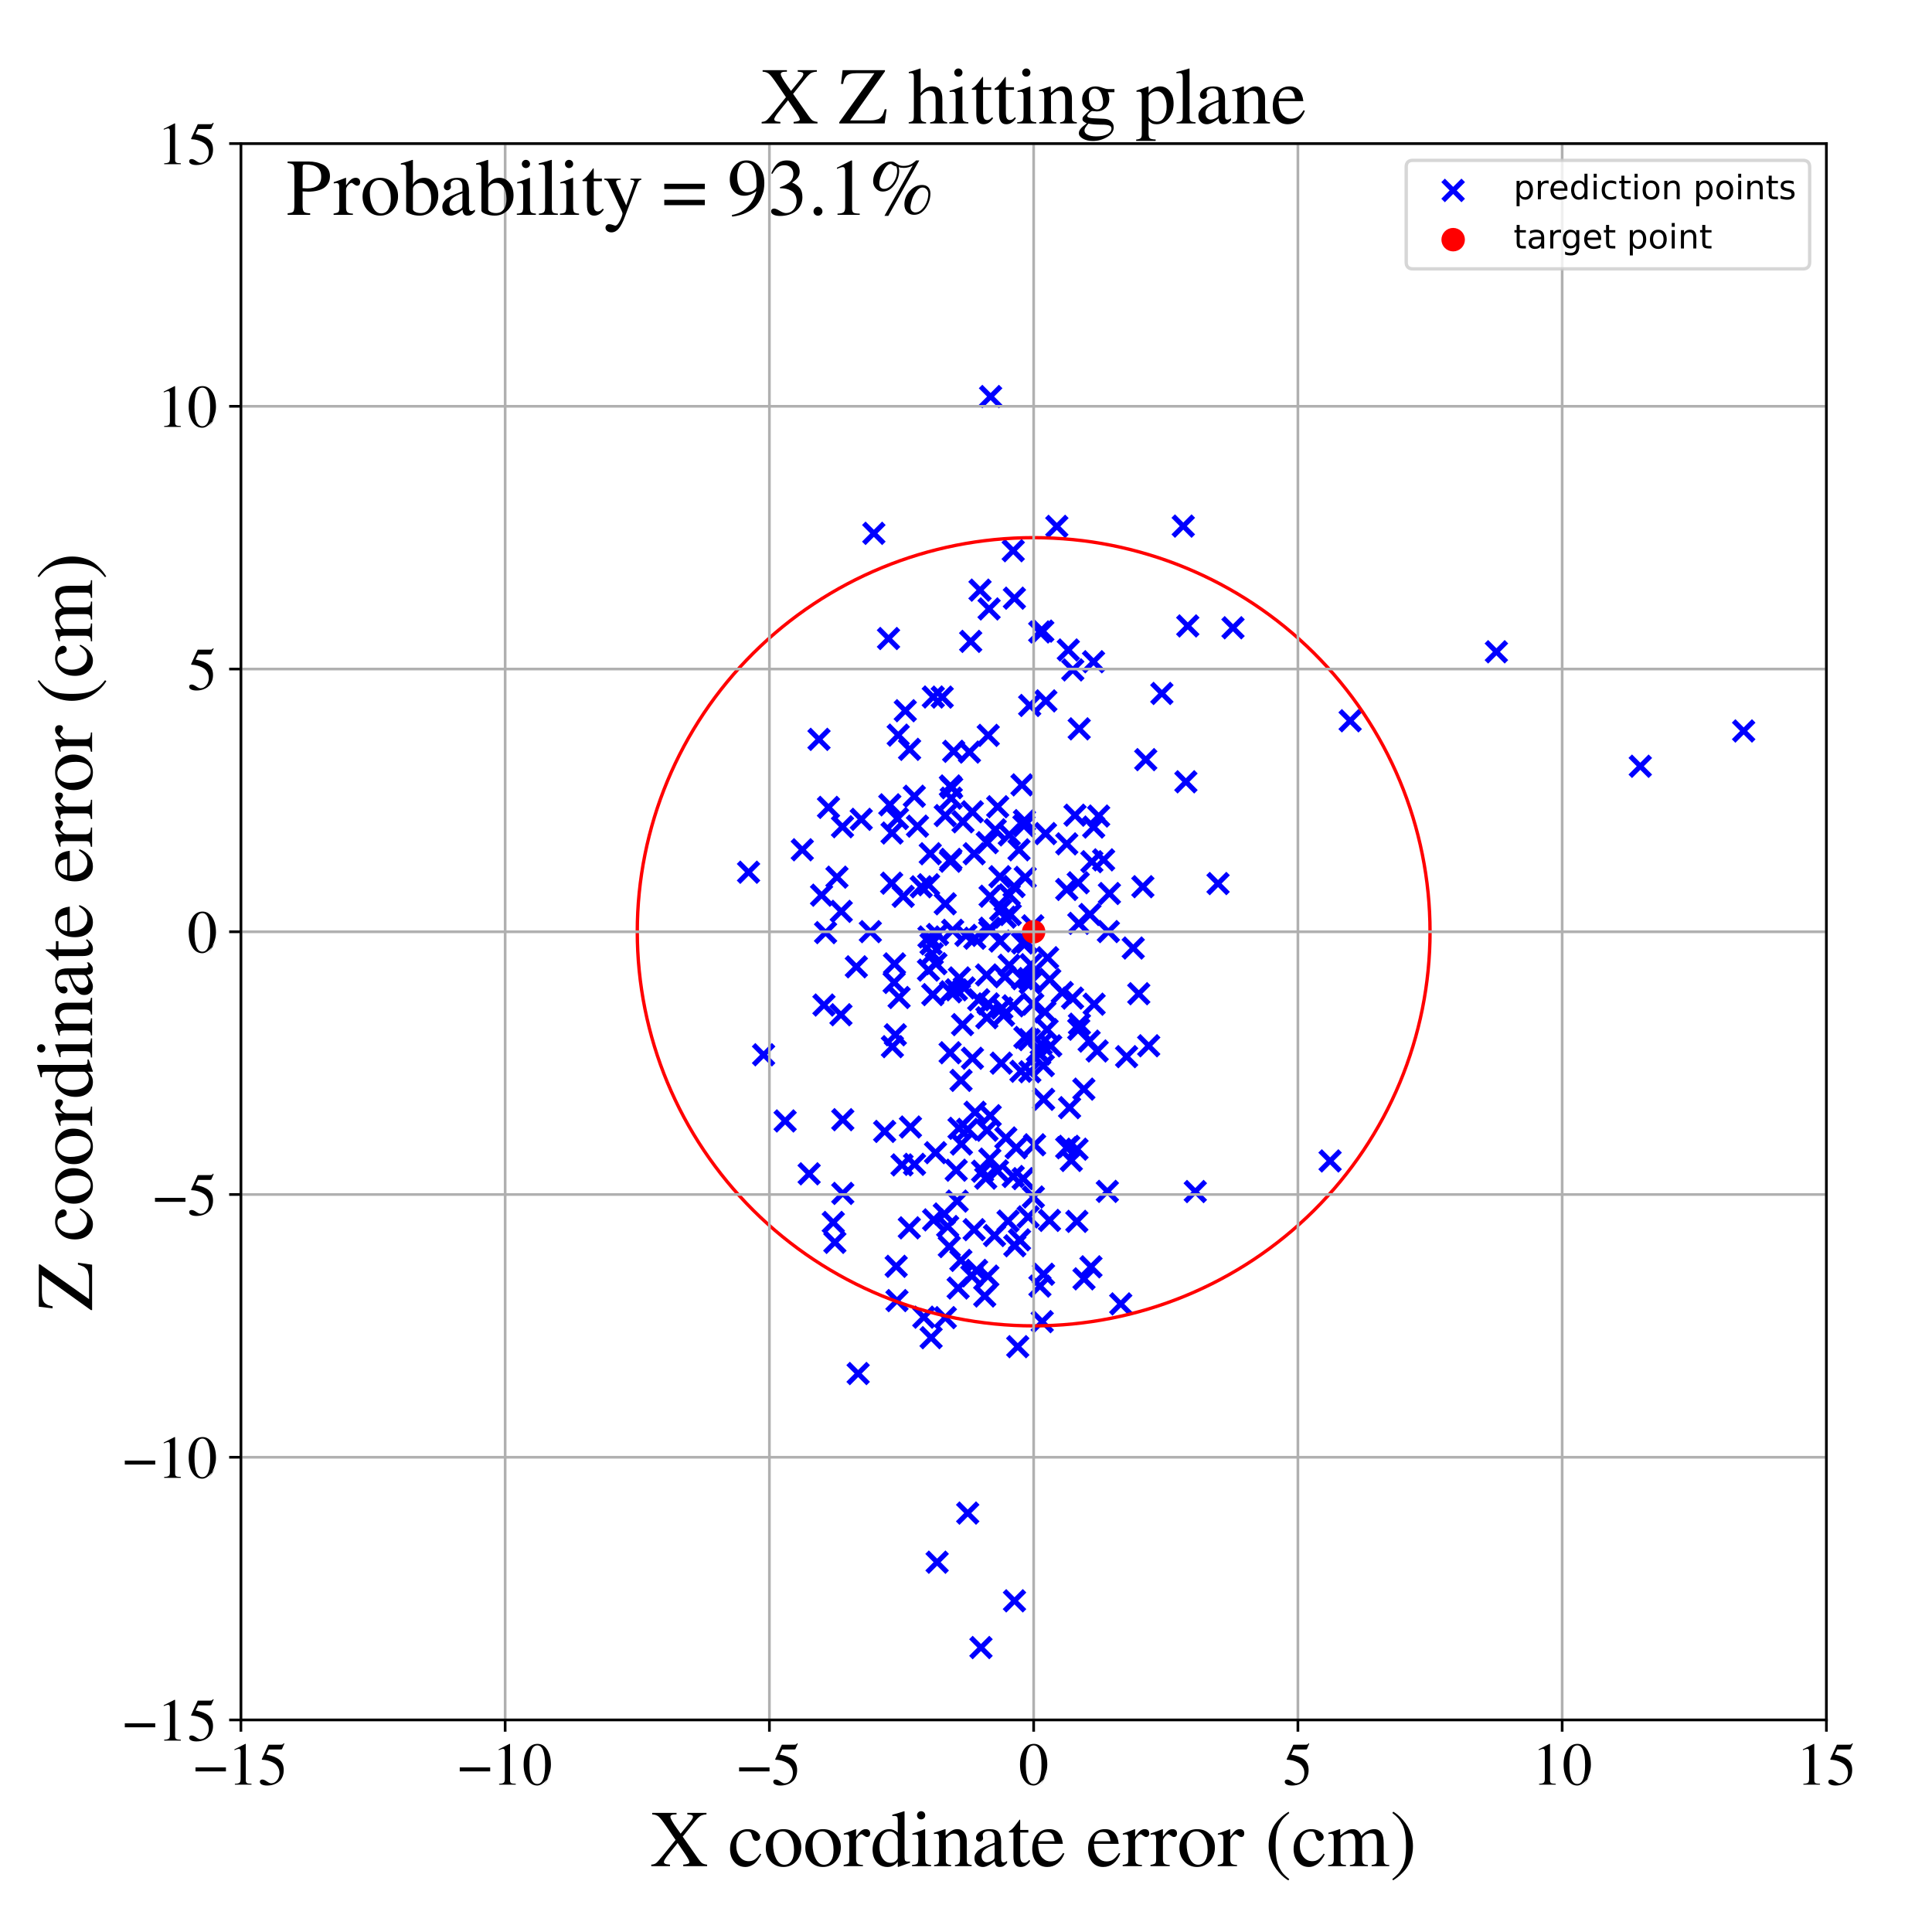 <?xml version="1.0" encoding="utf-8" standalone="no"?>
<!DOCTYPE svg PUBLIC "-//W3C//DTD SVG 1.1//EN"
  "http://www.w3.org/Graphics/SVG/1.1/DTD/svg11.dtd">
<!-- Created with matplotlib (https://matplotlib.org/) -->
<svg height="576pt" version="1.1" viewBox="0 0 576 576" width="576pt" xmlns="http://www.w3.org/2000/svg" xmlns:xlink="http://www.w3.org/1999/xlink">
 <defs>
  <style type="text/css">
*{stroke-linecap:butt;stroke-linejoin:round;}
  </style>
 </defs>
 <g id="figure_1">
  <g id="patch_1">
   <path d="M 0 576 
L 576 576 
L 576 0 
L 0 0 
z
" style="fill:#ffffff;"/>
  </g>
  <g id="axes_1">
   <g id="patch_2">
    <path d="M 71.822 512.784 
L 544.52 512.784 
L 544.52 42.802 
L 71.822 42.802 
z
" style="fill:#ffffff;"/>
   </g>
   <g id="PathCollection_1">
    <defs>
     <path d="M -3 3 
L 3 -3 
M -3 -3 
L 3 3 
" id="m102229d050" style="stroke:#0000ff;stroke-width:1.5;"/>
    </defs>
    <g clip-path="url(#pd14c09dff4)">
     <use style="fill:#0000ff;stroke:#0000ff;stroke-width:1.5;" x="283.346" xlink:href="#m102229d050" y="234.321"/>
     <use style="fill:#0000ff;stroke:#0000ff;stroke-width:1.5;" x="286.04" xlink:href="#m102229d050" y="291.552"/>
     <use style="fill:#0000ff;stroke:#0000ff;stroke-width:1.5;" x="276.952" xlink:href="#m102229d050" y="279.345"/>
     <use style="fill:#0000ff;stroke:#0000ff;stroke-width:1.5;" x="304.853" xlink:href="#m102229d050" y="281.138"/>
     <use style="fill:#0000ff;stroke:#0000ff;stroke-width:1.5;" x="294.516" xlink:href="#m102229d050" y="380.457"/>
     <use style="fill:#0000ff;stroke:#0000ff;stroke-width:1.5;" x="278.095" xlink:href="#m102229d050" y="296.53"/>
     <use style="fill:#0000ff;stroke:#0000ff;stroke-width:1.5;" x="327.55" xlink:href="#m102229d050" y="243.294"/>
     <use style="fill:#0000ff;stroke:#0000ff;stroke-width:1.5;" x="302.324" xlink:href="#m102229d050" y="264.312"/>
     <use style="fill:#0000ff;stroke:#0000ff;stroke-width:1.5;" x="283.029" xlink:href="#m102229d050" y="371.649"/>
     <use style="fill:#0000ff;stroke:#0000ff;stroke-width:1.5;" x="264.901" xlink:href="#m102229d050" y="190.367"/>
     <use style="fill:#0000ff;stroke:#0000ff;stroke-width:1.5;" x="299.674" xlink:href="#m102229d050" y="273.438"/>
     <use style="fill:#0000ff;stroke:#0000ff;stroke-width:1.5;" x="289.402" xlink:href="#m102229d050" y="191.22"/>
     <use style="fill:#0000ff;stroke:#0000ff;stroke-width:1.5;" x="311.111" xlink:href="#m102229d050" y="379.901"/>
     <use style="fill:#0000ff;stroke:#0000ff;stroke-width:1.5;" x="304.686" xlink:href="#m102229d050" y="233.999"/>
     <use style="fill:#0000ff;stroke:#0000ff;stroke-width:1.5;" x="335.879" xlink:href="#m102229d050" y="315.025"/>
     <use style="fill:#0000ff;stroke:#0000ff;stroke-width:1.5;" x="285.659" xlink:href="#m102229d050" y="384.005"/>
     <use style="fill:#0000ff;stroke:#0000ff;stroke-width:1.5;" x="309.297" xlink:href="#m102229d050" y="313.363"/>
     <use style="fill:#0000ff;stroke:#0000ff;stroke-width:1.5;" x="285.919" xlink:href="#m102229d050" y="336.39"/>
     <use style="fill:#0000ff;stroke:#0000ff;stroke-width:1.5;" x="294.345" xlink:href="#m102229d050" y="251.223"/>
     <use style="fill:#0000ff;stroke:#0000ff;stroke-width:1.5;" x="287.974" xlink:href="#m102229d050" y="278.869"/>
     <use style="fill:#0000ff;stroke:#0000ff;stroke-width:1.5;" x="286.968" xlink:href="#m102229d050" y="305.477"/>
     <use style="fill:#0000ff;stroke:#0000ff;stroke-width:1.5;" x="307.147" xlink:href="#m102229d050" y="293.041"/>
     <use style="fill:#0000ff;stroke:#0000ff;stroke-width:1.5;" x="234.075" xlink:href="#m102229d050" y="334.194"/>
     <use style="fill:#0000ff;stroke:#0000ff;stroke-width:1.5;" x="267.42" xlink:href="#m102229d050" y="387.753"/>
     <use style="fill:#0000ff;stroke:#0000ff;stroke-width:1.5;" x="265.954" xlink:href="#m102229d050" y="248.353"/>
     <use style="fill:#0000ff;stroke:#0000ff;stroke-width:1.5;" x="279.03" xlink:href="#m102229d050" y="287.301"/>
     <use style="fill:#0000ff;stroke:#0000ff;stroke-width:1.5;" x="295.219" xlink:href="#m102229d050" y="332.624"/>
     <use style="fill:#0000ff;stroke:#0000ff;stroke-width:1.5;" x="489.032" xlink:href="#m102229d050" y="228.45"/>
     <use style="fill:#0000ff;stroke:#0000ff;stroke-width:1.5;" x="300.538" xlink:href="#m102229d050" y="364.049"/>
     <use style="fill:#0000ff;stroke:#0000ff;stroke-width:1.5;" x="297.38" xlink:href="#m102229d050" y="349.072"/>
     <use style="fill:#0000ff;stroke:#0000ff;stroke-width:1.5;" x="306.523" xlink:href="#m102229d050" y="362.788"/>
     <use style="fill:#0000ff;stroke:#0000ff;stroke-width:1.5;" x="303.425" xlink:href="#m102229d050" y="401.49"/>
     <use style="fill:#0000ff;stroke:#0000ff;stroke-width:1.5;" x="299.874" xlink:href="#m102229d050" y="339.263"/>
     <use style="fill:#0000ff;stroke:#0000ff;stroke-width:1.5;" x="283.514" xlink:href="#m102229d050" y="256.203"/>
     <use style="fill:#0000ff;stroke:#0000ff;stroke-width:1.5;" x="310.728" xlink:href="#m102229d050" y="394.032"/>
     <use style="fill:#0000ff;stroke:#0000ff;stroke-width:1.5;" x="304.381" xlink:href="#m102229d050" y="319.384"/>
     <use style="fill:#0000ff;stroke:#0000ff;stroke-width:1.5;" x="307.029" xlink:href="#m102229d050" y="319.531"/>
     <use style="fill:#0000ff;stroke:#0000ff;stroke-width:1.5;" x="250.808" xlink:href="#m102229d050" y="271.712"/>
     <use style="fill:#0000ff;stroke:#0000ff;stroke-width:1.5;" x="246.138" xlink:href="#m102229d050" y="278.047"/>
     <use style="fill:#0000ff;stroke:#0000ff;stroke-width:1.5;" x="301.201" xlink:href="#m102229d050" y="272.658"/>
     <use style="fill:#0000ff;stroke:#0000ff;stroke-width:1.5;" x="293.584" xlink:href="#m102229d050" y="386.388"/>
     <use style="fill:#0000ff;stroke:#0000ff;stroke-width:1.5;" x="298.142" xlink:href="#m102229d050" y="280.567"/>
     <use style="fill:#0000ff;stroke:#0000ff;stroke-width:1.5;" x="274.656" xlink:href="#m102229d050" y="264.391"/>
     <use style="fill:#0000ff;stroke:#0000ff;stroke-width:1.5;" x="223.174" xlink:href="#m102229d050" y="260.042"/>
     <use style="fill:#0000ff;stroke:#0000ff;stroke-width:1.5;" x="271.1" xlink:href="#m102229d050" y="366.062"/>
     <use style="fill:#0000ff;stroke:#0000ff;stroke-width:1.5;" x="298.349" xlink:href="#m102229d050" y="271.275"/>
     <use style="fill:#0000ff;stroke:#0000ff;stroke-width:1.5;" x="323.182" xlink:href="#m102229d050" y="381.267"/>
     <use style="fill:#0000ff;stroke:#0000ff;stroke-width:1.5;" x="326.071" xlink:href="#m102229d050" y="246.576"/>
     <use style="fill:#0000ff;stroke:#0000ff;stroke-width:1.5;" x="285.081" xlink:href="#m102229d050" y="348.885"/>
     <use style="fill:#0000ff;stroke:#0000ff;stroke-width:1.5;" x="272.592" xlink:href="#m102229d050" y="237.389"/>
     <use style="fill:#0000ff;stroke:#0000ff;stroke-width:1.5;" x="227.658" xlink:href="#m102229d050" y="314.47"/>
     <use style="fill:#0000ff;stroke:#0000ff;stroke-width:1.5;" x="316.699" xlink:href="#m102229d050" y="295.902"/>
     <use style="fill:#0000ff;stroke:#0000ff;stroke-width:1.5;" x="290.423" xlink:href="#m102229d050" y="366.606"/>
     <use style="fill:#0000ff;stroke:#0000ff;stroke-width:1.5;" x="306.772" xlink:href="#m102229d050" y="291.739"/>
     <use style="fill:#0000ff;stroke:#0000ff;stroke-width:1.5;" x="310.413" xlink:href="#m102229d050" y="311.288"/>
     <use style="fill:#0000ff;stroke:#0000ff;stroke-width:1.5;" x="549.948" xlink:href="#m102229d050" y="313.219"/>
     <use style="fill:#0000ff;stroke:#0000ff;stroke-width:1.5;" x="326.025" xlink:href="#m102229d050" y="197.285"/>
     <use style="fill:#0000ff;stroke:#0000ff;stroke-width:1.5;" x="259.48" xlink:href="#m102229d050" y="277.759"/>
     <use style="fill:#0000ff;stroke:#0000ff;stroke-width:1.5;" x="290.706" xlink:href="#m102229d050" y="331.604"/>
     <use style="fill:#0000ff;stroke:#0000ff;stroke-width:1.5;" x="287.101" xlink:href="#m102229d050" y="245.01"/>
     <use style="fill:#0000ff;stroke:#0000ff;stroke-width:1.5;" x="327.099" xlink:href="#m102229d050" y="313.33"/>
     <use style="fill:#0000ff;stroke:#0000ff;stroke-width:1.5;" x="268.926" xlink:href="#m102229d050" y="347.3"/>
     <use style="fill:#0000ff;stroke:#0000ff;stroke-width:1.5;" x="250.718" xlink:href="#m102229d050" y="302.531"/>
     <use style="fill:#0000ff;stroke:#0000ff;stroke-width:1.5;" x="294.627" xlink:href="#m102229d050" y="219.239"/>
     <use style="fill:#0000ff;stroke:#0000ff;stroke-width:1.5;" x="318.03" xlink:href="#m102229d050" y="265.179"/>
     <use style="fill:#0000ff;stroke:#0000ff;stroke-width:1.5;" x="300.905" xlink:href="#m102229d050" y="248.907"/>
     <use style="fill:#0000ff;stroke:#0000ff;stroke-width:1.5;" x="305.66" xlink:href="#m102229d050" y="261.576"/>
     <use style="fill:#0000ff;stroke:#0000ff;stroke-width:1.5;" x="353.556" xlink:href="#m102229d050" y="233.081"/>
     <use style="fill:#0000ff;stroke:#0000ff;stroke-width:1.5;" x="269.279" xlink:href="#m102229d050" y="267.235"/>
     <use style="fill:#0000ff;stroke:#0000ff;stroke-width:1.5;" x="320.494" xlink:href="#m102229d050" y="243.039"/>
     <use style="fill:#0000ff;stroke:#0000ff;stroke-width:1.5;" x="293.881" xlink:href="#m102229d050" y="351.256"/>
     <use style="fill:#0000ff;stroke:#0000ff;stroke-width:1.5;" x="273.537" xlink:href="#m102229d050" y="246.31"/>
     <use style="fill:#0000ff;stroke:#0000ff;stroke-width:1.5;" x="312.968" xlink:href="#m102229d050" y="292.009"/>
     <use style="fill:#0000ff;stroke:#0000ff;stroke-width:1.5;" x="276.847" xlink:href="#m102229d050" y="263.765"/>
     <use style="fill:#0000ff;stroke:#0000ff;stroke-width:1.5;" x="310.039" xlink:href="#m102229d050" y="383.438"/>
     <use style="fill:#0000ff;stroke:#0000ff;stroke-width:1.5;" x="283.263" xlink:href="#m102229d050" y="313.865"/>
     <use style="fill:#0000ff;stroke:#0000ff;stroke-width:1.5;" x="276.81" xlink:href="#m102229d050" y="289.224"/>
     <use style="fill:#0000ff;stroke:#0000ff;stroke-width:1.5;" x="295.105" xlink:href="#m102229d050" y="345.567"/>
     <use style="fill:#0000ff;stroke:#0000ff;stroke-width:1.5;" x="281.814" xlink:href="#m102229d050" y="243.154"/>
     <use style="fill:#0000ff;stroke:#0000ff;stroke-width:1.5;" x="247.005" xlink:href="#m102229d050" y="240.712"/>
     <use style="fill:#0000ff;stroke:#0000ff;stroke-width:1.5;" x="279.393" xlink:href="#m102229d050" y="465.75"/>
     <use style="fill:#0000ff;stroke:#0000ff;stroke-width:1.5;" x="251.26" xlink:href="#m102229d050" y="355.799"/>
     <use style="fill:#0000ff;stroke:#0000ff;stroke-width:1.5;" x="298.123" xlink:href="#m102229d050" y="261.372"/>
     <use style="fill:#0000ff;stroke:#0000ff;stroke-width:1.5;" x="319.396" xlink:href="#m102229d050" y="345.984"/>
     <use style="fill:#0000ff;stroke:#0000ff;stroke-width:1.5;" x="318.879" xlink:href="#m102229d050" y="330.231"/>
     <use style="fill:#0000ff;stroke:#0000ff;stroke-width:1.5;" x="266.689" xlink:href="#m102229d050" y="287.366"/>
     <use style="fill:#0000ff;stroke:#0000ff;stroke-width:1.5;" x="256.774" xlink:href="#m102229d050" y="244.274"/>
     <use style="fill:#0000ff;stroke:#0000ff;stroke-width:1.5;" x="290.622" xlink:href="#m102229d050" y="279.72"/>
     <use style="fill:#0000ff;stroke:#0000ff;stroke-width:1.5;" x="318.504" xlink:href="#m102229d050" y="193.782"/>
     <use style="fill:#0000ff;stroke:#0000ff;stroke-width:1.5;" x="329.028" xlink:href="#m102229d050" y="256.355"/>
     <use style="fill:#0000ff;stroke:#0000ff;stroke-width:1.5;" x="248.435" xlink:href="#m102229d050" y="364.458"/>
     <use style="fill:#0000ff;stroke:#0000ff;stroke-width:1.5;" x="330.139" xlink:href="#m102229d050" y="355.195"/>
     <use style="fill:#0000ff;stroke:#0000ff;stroke-width:1.5;" x="248.905" xlink:href="#m102229d050" y="370.393"/>
     <use style="fill:#0000ff;stroke:#0000ff;stroke-width:1.5;" x="295.338" xlink:href="#m102229d050" y="118.226"/>
     <use style="fill:#0000ff;stroke:#0000ff;stroke-width:1.5;" x="265.285" xlink:href="#m102229d050" y="239.946"/>
     <use style="fill:#0000ff;stroke:#0000ff;stroke-width:1.5;" x="326.198" xlink:href="#m102229d050" y="299.385"/>
     <use style="fill:#0000ff;stroke:#0000ff;stroke-width:1.5;" x="300.869" xlink:href="#m102229d050" y="287.777"/>
     <use style="fill:#0000ff;stroke:#0000ff;stroke-width:1.5;" x="300.884" xlink:href="#m102229d050" y="266.779"/>
     <use style="fill:#0000ff;stroke:#0000ff;stroke-width:1.5;" x="367.6" xlink:href="#m102229d050" y="187.161"/>
     <use style="fill:#0000ff;stroke:#0000ff;stroke-width:1.5;" x="346.394" xlink:href="#m102229d050" y="206.743"/>
     <use style="fill:#0000ff;stroke:#0000ff;stroke-width:1.5;" x="302.553" xlink:href="#m102229d050" y="371.409"/>
     <use style="fill:#0000ff;stroke:#0000ff;stroke-width:1.5;" x="312.179" xlink:href="#m102229d050" y="306.968"/>
     <use style="fill:#0000ff;stroke:#0000ff;stroke-width:1.5;" x="239.196" xlink:href="#m102229d050" y="253.351"/>
     <use style="fill:#0000ff;stroke:#0000ff;stroke-width:1.5;" x="305.27" xlink:href="#m102229d050" y="246.166"/>
     <use style="fill:#0000ff;stroke:#0000ff;stroke-width:1.5;" x="297.45" xlink:href="#m102229d050" y="240.516"/>
     <use style="fill:#0000ff;stroke:#0000ff;stroke-width:1.5;" x="305.427" xlink:href="#m102229d050" y="244.65"/>
     <use style="fill:#0000ff;stroke:#0000ff;stroke-width:1.5;" x="311.14" xlink:href="#m102229d050" y="327.751"/>
     <use style="fill:#0000ff;stroke:#0000ff;stroke-width:1.5;" x="286.632" xlink:href="#m102229d050" y="341.085"/>
     <use style="fill:#0000ff;stroke:#0000ff;stroke-width:1.5;" x="277.345" xlink:href="#m102229d050" y="254.53"/>
     <use style="fill:#0000ff;stroke:#0000ff;stroke-width:1.5;" x="281.813" xlink:href="#m102229d050" y="269.456"/>
     <use style="fill:#0000ff;stroke:#0000ff;stroke-width:1.5;" x="306.883" xlink:href="#m102229d050" y="309.949"/>
     <use style="fill:#0000ff;stroke:#0000ff;stroke-width:1.5;" x="295.182" xlink:href="#m102229d050" y="267.198"/>
     <use style="fill:#0000ff;stroke:#0000ff;stroke-width:1.5;" x="321.614" xlink:href="#m102229d050" y="306.85"/>
     <use style="fill:#0000ff;stroke:#0000ff;stroke-width:1.5;" x="311.704" xlink:href="#m102229d050" y="248.522"/>
     <use style="fill:#0000ff;stroke:#0000ff;stroke-width:1.5;" x="286.474" xlink:href="#m102229d050" y="375.774"/>
     <use style="fill:#0000ff;stroke:#0000ff;stroke-width:1.5;" x="309.977" xlink:href="#m102229d050" y="188.409"/>
     <use style="fill:#0000ff;stroke:#0000ff;stroke-width:1.5;" x="296.712" xlink:href="#m102229d050" y="247.389"/>
     <use style="fill:#0000ff;stroke:#0000ff;stroke-width:1.5;" x="278.911" xlink:href="#m102229d050" y="343.655"/>
     <use style="fill:#0000ff;stroke:#0000ff;stroke-width:1.5;" x="292.183" xlink:href="#m102229d050" y="175.944"/>
     <use style="fill:#0000ff;stroke:#0000ff;stroke-width:1.5;" x="325.522" xlink:href="#m102229d050" y="256.904"/>
     <use style="fill:#0000ff;stroke:#0000ff;stroke-width:1.5;" x="295.063" xlink:href="#m102229d050" y="277.607"/>
     <use style="fill:#0000ff;stroke:#0000ff;stroke-width:1.5;" x="282.538" xlink:href="#m102229d050" y="365.667"/>
     <use style="fill:#0000ff;stroke:#0000ff;stroke-width:1.5;" x="283.348" xlink:href="#m102229d050" y="256.765"/>
     <use style="fill:#0000ff;stroke:#0000ff;stroke-width:1.5;" x="318.641" xlink:href="#m102229d050" y="341.764"/>
     <use style="fill:#0000ff;stroke:#0000ff;stroke-width:1.5;" x="311.536" xlink:href="#m102229d050" y="301.689"/>
     <use style="fill:#0000ff;stroke:#0000ff;stroke-width:1.5;" x="308.455" xlink:href="#m102229d050" y="341.298"/>
     <use style="fill:#0000ff;stroke:#0000ff;stroke-width:1.5;" x="283.719" xlink:href="#m102229d050" y="234.846"/>
     <use style="fill:#0000ff;stroke:#0000ff;stroke-width:1.5;" x="277.948" xlink:href="#m102229d050" y="284.354"/>
     <use style="fill:#0000ff;stroke:#0000ff;stroke-width:1.5;" x="263.749" xlink:href="#m102229d050" y="337.314"/>
     <use style="fill:#0000ff;stroke:#0000ff;stroke-width:1.5;" x="292.937" xlink:href="#m102229d050" y="349.189"/>
     <use style="fill:#0000ff;stroke:#0000ff;stroke-width:1.5;" x="275.414" xlink:href="#m102229d050" y="392.701"/>
     <use style="fill:#0000ff;stroke:#0000ff;stroke-width:1.5;" x="255.308" xlink:href="#m102229d050" y="288.24"/>
     <use style="fill:#0000ff;stroke:#0000ff;stroke-width:1.5;" x="352.775" xlink:href="#m102229d050" y="156.851"/>
     <use style="fill:#0000ff;stroke:#0000ff;stroke-width:1.5;" x="321.634" xlink:href="#m102229d050" y="275.289"/>
     <use style="fill:#0000ff;stroke:#0000ff;stroke-width:1.5;" x="284.023" xlink:href="#m102229d050" y="277.357"/>
     <use style="fill:#0000ff;stroke:#0000ff;stroke-width:1.5;" x="267.557" xlink:href="#m102229d050" y="244.032"/>
     <use style="fill:#0000ff;stroke:#0000ff;stroke-width:1.5;" x="312.326" xlink:href="#m102229d050" y="285.528"/>
     <use style="fill:#0000ff;stroke:#0000ff;stroke-width:1.5;" x="323.136" xlink:href="#m102229d050" y="324.712"/>
     <use style="fill:#0000ff;stroke:#0000ff;stroke-width:1.5;" x="294.216" xlink:href="#m102229d050" y="303.423"/>
     <use style="fill:#0000ff;stroke:#0000ff;stroke-width:1.5;" x="268.053" xlink:href="#m102229d050" y="297.388"/>
     <use style="fill:#0000ff;stroke:#0000ff;stroke-width:1.5;" x="321.75" xlink:href="#m102229d050" y="217.297"/>
     <use style="fill:#0000ff;stroke:#0000ff;stroke-width:1.5;" x="272.654" xlink:href="#m102229d050" y="347.13"/>
     <use style="fill:#0000ff;stroke:#0000ff;stroke-width:1.5;" x="311.814" xlink:href="#m102229d050" y="208.959"/>
     <use style="fill:#0000ff;stroke:#0000ff;stroke-width:1.5;" x="302.962" xlink:href="#m102229d050" y="342.201"/>
     <use style="fill:#0000ff;stroke:#0000ff;stroke-width:1.5;" x="278.355" xlink:href="#m102229d050" y="363.69"/>
     <use style="fill:#0000ff;stroke:#0000ff;stroke-width:1.5;" x="244.175" xlink:href="#m102229d050" y="220.432"/>
     <use style="fill:#0000ff;stroke:#0000ff;stroke-width:1.5;" x="269.901" xlink:href="#m102229d050" y="211.891"/>
     <use style="fill:#0000ff;stroke:#0000ff;stroke-width:1.5;" x="318.044" xlink:href="#m102229d050" y="251.587"/>
     <use style="fill:#0000ff;stroke:#0000ff;stroke-width:1.5;" x="305.031" xlink:href="#m102229d050" y="351.391"/>
     <use style="fill:#0000ff;stroke:#0000ff;stroke-width:1.5;" x="340.728" xlink:href="#m102229d050" y="264.358"/>
     <use style="fill:#0000ff;stroke:#0000ff;stroke-width:1.5;" x="318.023" xlink:href="#m102229d050" y="342.191"/>
     <use style="fill:#0000ff;stroke:#0000ff;stroke-width:1.5;" x="356.361" xlink:href="#m102229d050" y="355.243"/>
     <use style="fill:#0000ff;stroke:#0000ff;stroke-width:1.5;" x="321.096" xlink:href="#m102229d050" y="342.613"/>
     <use style="fill:#0000ff;stroke:#0000ff;stroke-width:1.5;" x="249.529" xlink:href="#m102229d050" y="261.517"/>
     <use style="fill:#0000ff;stroke:#0000ff;stroke-width:1.5;" x="321.821" xlink:href="#m102229d050" y="305.343"/>
     <use style="fill:#0000ff;stroke:#0000ff;stroke-width:1.5;" x="245.65" xlink:href="#m102229d050" y="299.638"/>
     <use style="fill:#0000ff;stroke:#0000ff;stroke-width:1.5;" x="279.508" xlink:href="#m102229d050" y="278.594"/>
     <use style="fill:#0000ff;stroke:#0000ff;stroke-width:1.5;" x="446.13" xlink:href="#m102229d050" y="194.323"/>
     <use style="fill:#0000ff;stroke:#0000ff;stroke-width:1.5;" x="283.431" xlink:href="#m102229d050" y="295.7"/>
     <use style="fill:#0000ff;stroke:#0000ff;stroke-width:1.5;" x="298.512" xlink:href="#m102229d050" y="316.964"/>
     <use style="fill:#0000ff;stroke:#0000ff;stroke-width:1.5;" x="287.478" xlink:href="#m102229d050" y="294.539"/>
     <use style="fill:#0000ff;stroke:#0000ff;stroke-width:1.5;" x="290.438" xlink:href="#m102229d050" y="254.529"/>
     <use style="fill:#0000ff;stroke:#0000ff;stroke-width:1.5;" x="302.084" xlink:href="#m102229d050" y="299.878"/>
     <use style="fill:#0000ff;stroke:#0000ff;stroke-width:1.5;" x="315.078" xlink:href="#m102229d050" y="156.933"/>
     <use style="fill:#0000ff;stroke:#0000ff;stroke-width:1.5;" x="266.574" xlink:href="#m102229d050" y="292.91"/>
     <use style="fill:#0000ff;stroke:#0000ff;stroke-width:1.5;" x="341.591" xlink:href="#m102229d050" y="226.478"/>
     <use style="fill:#0000ff;stroke:#0000ff;stroke-width:1.5;" x="302.433" xlink:href="#m102229d050" y="178.339"/>
     <use style="fill:#0000ff;stroke:#0000ff;stroke-width:1.5;" x="267.789" xlink:href="#m102229d050" y="219.171"/>
     <use style="fill:#0000ff;stroke:#0000ff;stroke-width:1.5;" x="281.533" xlink:href="#m102229d050" y="361.933"/>
     <use style="fill:#0000ff;stroke:#0000ff;stroke-width:1.5;" x="363.143" xlink:href="#m102229d050" y="263.421"/>
     <use style="fill:#0000ff;stroke:#0000ff;stroke-width:1.5;" x="325.256" xlink:href="#m102229d050" y="377.682"/>
     <use style="fill:#0000ff;stroke:#0000ff;stroke-width:1.5;" x="283.602" xlink:href="#m102229d050" y="237.961"/>
     <use style="fill:#0000ff;stroke:#0000ff;stroke-width:1.5;" x="324.947" xlink:href="#m102229d050" y="272.64"/>
     <use style="fill:#0000ff;stroke:#0000ff;stroke-width:1.5;" x="302.46" xlink:href="#m102229d050" y="477.261"/>
     <use style="fill:#0000ff;stroke:#0000ff;stroke-width:1.5;" x="289.751" xlink:href="#m102229d050" y="380.385"/>
     <use style="fill:#0000ff;stroke:#0000ff;stroke-width:1.5;" x="402.531" xlink:href="#m102229d050" y="214.887"/>
     <use style="fill:#0000ff;stroke:#0000ff;stroke-width:1.5;" x="289.923" xlink:href="#m102229d050" y="315.509"/>
     <use style="fill:#0000ff;stroke:#0000ff;stroke-width:1.5;" x="241.235" xlink:href="#m102229d050" y="349.959"/>
     <use style="fill:#0000ff;stroke:#0000ff;stroke-width:1.5;" x="330.756" xlink:href="#m102229d050" y="266.389"/>
     <use style="fill:#0000ff;stroke:#0000ff;stroke-width:1.5;" x="251.178" xlink:href="#m102229d050" y="246.477"/>
     <use style="fill:#0000ff;stroke:#0000ff;stroke-width:1.5;" x="284.326" xlink:href="#m102229d050" y="223.995"/>
     <use style="fill:#0000ff;stroke:#0000ff;stroke-width:1.5;" x="291.788" xlink:href="#m102229d050" y="298.064"/>
     <use style="fill:#0000ff;stroke:#0000ff;stroke-width:1.5;" x="291.153" xlink:href="#m102229d050" y="378.741"/>
     <use style="fill:#0000ff;stroke:#0000ff;stroke-width:1.5;" x="304.875" xlink:href="#m102229d050" y="291.791"/>
     <use style="fill:#0000ff;stroke:#0000ff;stroke-width:1.5;" x="266.058" xlink:href="#m102229d050" y="312.048"/>
     <use style="fill:#0000ff;stroke:#0000ff;stroke-width:1.5;" x="302.083" xlink:href="#m102229d050" y="164.188"/>
     <use style="fill:#0000ff;stroke:#0000ff;stroke-width:1.5;" x="319.774" xlink:href="#m102229d050" y="297.569"/>
     <use style="fill:#0000ff;stroke:#0000ff;stroke-width:1.5;" x="281.838" xlink:href="#m102229d050" y="392.834"/>
     <use style="fill:#0000ff;stroke:#0000ff;stroke-width:1.5;" x="311.052" xlink:href="#m102229d050" y="317.689"/>
     <use style="fill:#0000ff;stroke:#0000ff;stroke-width:1.5;" x="313.261" xlink:href="#m102229d050" y="311.798"/>
     <use style="fill:#0000ff;stroke:#0000ff;stroke-width:1.5;" x="260.524" xlink:href="#m102229d050" y="159.007"/>
     <use style="fill:#0000ff;stroke:#0000ff;stroke-width:1.5;" x="302.079" xlink:href="#m102229d050" y="350.753"/>
     <use style="fill:#0000ff;stroke:#0000ff;stroke-width:1.5;" x="307.349" xlink:href="#m102229d050" y="287.611"/>
     <use style="fill:#0000ff;stroke:#0000ff;stroke-width:1.5;" x="267.185" xlink:href="#m102229d050" y="377.536"/>
     <use style="fill:#0000ff;stroke:#0000ff;stroke-width:1.5;" x="244.938" xlink:href="#m102229d050" y="266.887"/>
     <use style="fill:#0000ff;stroke:#0000ff;stroke-width:1.5;" x="271.44" xlink:href="#m102229d050" y="336.005"/>
     <use style="fill:#0000ff;stroke:#0000ff;stroke-width:1.5;" x="303.956" xlink:href="#m102229d050" y="369.645"/>
     <use style="fill:#0000ff;stroke:#0000ff;stroke-width:1.5;" x="307.905" xlink:href="#m102229d050" y="276.024"/>
     <use style="fill:#0000ff;stroke:#0000ff;stroke-width:1.5;" x="285.37" xlink:href="#m102229d050" y="358.089"/>
     <use style="fill:#0000ff;stroke:#0000ff;stroke-width:1.5;" x="339.509" xlink:href="#m102229d050" y="296.26"/>
     <use style="fill:#0000ff;stroke:#0000ff;stroke-width:1.5;" x="265.836" xlink:href="#m102229d050" y="263.307"/>
     <use style="fill:#0000ff;stroke:#0000ff;stroke-width:1.5;" x="519.849" xlink:href="#m102229d050" y="217.93"/>
     <use style="fill:#0000ff;stroke:#0000ff;stroke-width:1.5;" x="306.984" xlink:href="#m102229d050" y="210.321"/>
     <use style="fill:#0000ff;stroke:#0000ff;stroke-width:1.5;" x="308.086" xlink:href="#m102229d050" y="356.868"/>
     <use style="fill:#0000ff;stroke:#0000ff;stroke-width:1.5;" x="294.882" xlink:href="#m102229d050" y="181.549"/>
     <use style="fill:#0000ff;stroke:#0000ff;stroke-width:1.5;" x="310.893" xlink:href="#m102229d050" y="188.16"/>
     <use style="fill:#0000ff;stroke:#0000ff;stroke-width:1.5;" x="278.252" xlink:href="#m102229d050" y="207.801"/>
     <use style="fill:#0000ff;stroke:#0000ff;stroke-width:1.5;" x="309.988" xlink:href="#m102229d050" y="314.292"/>
     <use style="fill:#0000ff;stroke:#0000ff;stroke-width:1.5;" x="251.266" xlink:href="#m102229d050" y="333.821"/>
     <use style="fill:#0000ff;stroke:#0000ff;stroke-width:1.5;" x="354.116" xlink:href="#m102229d050" y="186.614"/>
     <use style="fill:#0000ff;stroke:#0000ff;stroke-width:1.5;" x="299.606" xlink:href="#m102229d050" y="291.203"/>
     <use style="fill:#0000ff;stroke:#0000ff;stroke-width:1.5;" x="295.129" xlink:href="#m102229d050" y="276.738"/>
     <use style="fill:#0000ff;stroke:#0000ff;stroke-width:1.5;" x="330.448" xlink:href="#m102229d050" y="277.738"/>
     <use style="fill:#0000ff;stroke:#0000ff;stroke-width:1.5;" x="294.134" xlink:href="#m102229d050" y="290.67"/>
     <use style="fill:#0000ff;stroke:#0000ff;stroke-width:1.5;" x="285.132" xlink:href="#m102229d050" y="295.099"/>
     <use style="fill:#0000ff;stroke:#0000ff;stroke-width:1.5;" x="255.844" xlink:href="#m102229d050" y="409.499"/>
     <use style="fill:#0000ff;stroke:#0000ff;stroke-width:1.5;" x="277.575" xlink:href="#m102229d050" y="281.391"/>
     <use style="fill:#0000ff;stroke:#0000ff;stroke-width:1.5;" x="266.934" xlink:href="#m102229d050" y="308.5"/>
     <use style="fill:#0000ff;stroke:#0000ff;stroke-width:1.5;" x="294.627" xlink:href="#m102229d050" y="299.296"/>
     <use style="fill:#0000ff;stroke:#0000ff;stroke-width:1.5;" x="286.52" xlink:href="#m102229d050" y="322.103"/>
     <use style="fill:#0000ff;stroke:#0000ff;stroke-width:1.5;" x="288.512" xlink:href="#m102229d050" y="451.107"/>
     <use style="fill:#0000ff;stroke:#0000ff;stroke-width:1.5;" x="342.466" xlink:href="#m102229d050" y="311.779"/>
     <use style="fill:#0000ff;stroke:#0000ff;stroke-width:1.5;" x="307.906" xlink:href="#m102229d050" y="299.371"/>
     <use style="fill:#0000ff;stroke:#0000ff;stroke-width:1.5;" x="296.497" xlink:href="#m102229d050" y="368.359"/>
     <use style="fill:#0000ff;stroke:#0000ff;stroke-width:1.5;" x="289.886" xlink:href="#m102229d050" y="242.017"/>
     <use style="fill:#0000ff;stroke:#0000ff;stroke-width:1.5;" x="271.182" xlink:href="#m102229d050" y="223.409"/>
     <use style="fill:#0000ff;stroke:#0000ff;stroke-width:1.5;" x="396.549" xlink:href="#m102229d050" y="346.12"/>
     <use style="fill:#0000ff;stroke:#0000ff;stroke-width:1.5;" x="334.133" xlink:href="#m102229d050" y="388.74"/>
     <use style="fill:#0000ff;stroke:#0000ff;stroke-width:1.5;" x="288.475" xlink:href="#m102229d050" y="336.701"/>
     <use style="fill:#0000ff;stroke:#0000ff;stroke-width:1.5;" x="306.085" xlink:href="#m102229d050" y="280.944"/>
     <use style="fill:#0000ff;stroke:#0000ff;stroke-width:1.5;" x="294.263" xlink:href="#m102229d050" y="336.965"/>
     <use style="fill:#0000ff;stroke:#0000ff;stroke-width:1.5;" x="299.192" xlink:href="#m102229d050" y="302.676"/>
     <use style="fill:#0000ff;stroke:#0000ff;stroke-width:1.5;" x="292.46" xlink:href="#m102229d050" y="491.198"/>
     <use style="fill:#0000ff;stroke:#0000ff;stroke-width:1.5;" x="303.806" xlink:href="#m102229d050" y="253.363"/>
     <use style="fill:#0000ff;stroke:#0000ff;stroke-width:1.5;" x="298.688" xlink:href="#m102229d050" y="300.546"/>
     <use style="fill:#0000ff;stroke:#0000ff;stroke-width:1.5;" x="289.031" xlink:href="#m102229d050" y="224.222"/>
     <use style="fill:#0000ff;stroke:#0000ff;stroke-width:1.5;" x="321.455" xlink:href="#m102229d050" y="263.192"/>
     <use style="fill:#0000ff;stroke:#0000ff;stroke-width:1.5;" x="280.913" xlink:href="#m102229d050" y="207.834"/>
     <use style="fill:#0000ff;stroke:#0000ff;stroke-width:1.5;" x="337.858" xlink:href="#m102229d050" y="282.643"/>
     <use style="fill:#0000ff;stroke:#0000ff;stroke-width:1.5;" x="324.707" xlink:href="#m102229d050" y="310.392"/>
     <use style="fill:#0000ff;stroke:#0000ff;stroke-width:1.5;" x="319.838" xlink:href="#m102229d050" y="199.725"/>
     <use style="fill:#0000ff;stroke:#0000ff;stroke-width:1.5;" x="277.597" xlink:href="#m102229d050" y="398.815"/>
     <use style="fill:#0000ff;stroke:#0000ff;stroke-width:1.5;" x="305.552" xlink:href="#m102229d050" y="309.293"/>
     <use style="fill:#0000ff;stroke:#0000ff;stroke-width:1.5;" x="321.047" xlink:href="#m102229d050" y="364.134"/>
     <use style="fill:#0000ff;stroke:#0000ff;stroke-width:1.5;" x="312.892" xlink:href="#m102229d050" y="363.846"/>
    </g>
   </g>
   <g id="PathCollection_2">
    <defs>
     <path d="M 0 3 
C 0.796 3 1.559 2.684 2.121 2.121 
C 2.684 1.559 3 0.796 3 0 
C 3 -0.796 2.684 -1.559 2.121 -2.121 
C 1.559 -2.684 0.796 -3 0 -3 
C -0.796 -3 -1.559 -2.684 -2.121 -2.121 
C -2.684 -1.559 -3 -0.796 -3 0 
C -3 0.796 -2.684 1.559 -2.121 2.121 
C -1.559 2.684 -0.796 3 0 3 
z
" id="m8737a5318a" style="stroke:#ff0000;"/>
    </defs>
    <g clip-path="url(#pd14c09dff4)">
     <use style="fill:#ff0000;stroke:#ff0000;" x="308.171" xlink:href="#m8737a5318a" y="277.793"/>
    </g>
   </g>
   <g id="patch_3">
    <path clip-path="url(#pd14c09dff4)" d="M 308.171 395.288 
C 339.511 395.288 369.572 382.908 391.733 360.875 
C 413.894 338.841 426.346 308.953 426.346 277.793 
C 426.346 246.633 413.894 216.745 391.733 194.711 
C 369.572 172.677 339.511 160.297 308.171 160.297 
C 276.831 160.297 246.77 172.677 224.609 194.711 
C 202.448 216.745 189.997 246.633 189.997 277.793 
C 189.997 308.953 202.448 338.841 224.609 360.875 
C 246.77 382.908 276.831 395.288 308.171 395.288 
z
" style="fill:none;stroke:#ff0000;stroke-linejoin:miter;"/>
   </g>
   <g id="matplotlib.axis_1">
    <g id="xtick_1">
     <g id="line2d_1">
      <path clip-path="url(#pd14c09dff4)" d="M 71.822 512.784 
L 71.822 42.802 
" style="fill:none;stroke:#b0b0b0;stroke-linecap:square;stroke-width:0.8;"/>
     </g>
     <g id="line2d_2">
      <defs>
       <path d="M 0 0 
L 0 3.5 
" id="m53f5289ad3" style="stroke:#000000;stroke-width:0.8;"/>
      </defs>
      <g>
       <use style="stroke:#000000;stroke-width:0.8;" x="71.822" xlink:href="#m53f5289ad3" y="512.784"/>
      </g>
     </g>
     <g id="text_1">
      <!-- −15 -->
      <defs>
       <path d="M 3 22 
L 3 28.594 
L 53.406 28.594 
L 53.406 22 
z
" id="FreeSerif-8722"/>
       <path d="M 18.297 59.297 
Q 16.5 59.297 11.094 57.094 
L 11.094 58.5 
L 29.094 67.594 
L 29.906 67.406 
L 29.906 7.406 
Q 29.906 3.797 31.703 2.688 
Q 33.5 1.594 39.406 1.5 
L 39.406 0 
L 11.797 0 
L 11.797 1.5 
Q 17.406 1.703 19.344 3.141 
Q 21.297 4.594 21.297 9.297 
L 21.297 54.594 
Q 21.297 59.297 18.297 59.297 
z
" id="FreeSerif-49"/>
       <path d="M 35.703 19.406 
Q 35.703 24.703 33.344 28.797 
Q 31 32.906 27.641 35.156 
Q 24.297 37.406 20.141 38.844 
Q 16 40.297 12.953 40.75 
Q 9.906 41.203 7.594 41.203 
Q 6.406 41.203 6.406 42 
Q 6.406 42.297 6.5 42.5 
L 17.406 66.203 
L 38.297 66.203 
Q 39.906 66.203 40.844 66.703 
Q 41.797 67.203 42.906 68.797 
L 43.797 68.094 
L 40 59.203 
Q 39.594 58.297 37.703 58.297 
L 18.094 58.297 
L 13.906 49.797 
Q 28.5 47.203 35.594 41.344 
Q 42.703 35.5 42.703 24.203 
Q 42.703 18.297 40.844 13.688 
Q 39 9.094 36.141 6.297 
Q 33.297 3.5 29.547 1.703 
Q 25.797 -0.094 22.344 -0.75 
Q 18.906 -1.406 15.406 -1.406 
Q 9.797 -1.406 6.5 0.25 
Q 3.203 1.906 3.203 4.797 
Q 3.203 8.5 7.5 8.5 
Q 10.297 8.5 14.75 5.391 
Q 19.203 2.297 21.797 2.297 
Q 27.703 2.297 31.703 7.25 
Q 35.703 12.203 35.703 19.406 
z
" id="FreeSerif-53"/>
      </defs>
      <g transform="translate(57.746 532.077)scale(0.18 -0.18)">
       <use xlink:href="#FreeSerif-8722"/>
       <use x="56.4" xlink:href="#FreeSerif-49"/>
       <use x="106.4" xlink:href="#FreeSerif-53"/>
      </g>
     </g>
    </g>
    <g id="xtick_2">
     <g id="line2d_3">
      <path clip-path="url(#pd14c09dff4)" d="M 150.605 512.784 
L 150.605 42.802 
" style="fill:none;stroke:#b0b0b0;stroke-linecap:square;stroke-width:0.8;"/>
     </g>
     <g id="line2d_4">
      <g>
       <use style="stroke:#000000;stroke-width:0.8;" x="150.605" xlink:href="#m53f5289ad3" y="512.784"/>
      </g>
     </g>
     <g id="text_2">
      <!-- −10 -->
      <defs>
       <path d="M 47.594 17.797 
Q 35.203 -1.406 25 -1.406 
Q 14.797 -1.406 8.594 8.391 
Q 2.406 18.203 2.406 33.594 
Q 2.406 48.094 8.594 57.844 
Q 14.797 67.594 25.406 67.594 
Q 35.203 67.594 41.391 58 
Q 47.594 48.406 47.594 33 
Q 47.594 17.797 35.203 -1.406 
z
M 25.094 65 
Q 12 65 12 32.703 
Q 12 1.203 25 1.203 
Q 38 1.203 38 32.797 
Q 38 48.5 34.703 56.75 
Q 31.406 65 25.094 65 
z
" id="FreeSerif-48"/>
      </defs>
      <g transform="translate(136.529 532.077)scale(0.18 -0.18)">
       <use xlink:href="#FreeSerif-8722"/>
       <use x="56.4" xlink:href="#FreeSerif-49"/>
       <use x="106.4" xlink:href="#FreeSerif-48"/>
      </g>
     </g>
    </g>
    <g id="xtick_3">
     <g id="line2d_5">
      <path clip-path="url(#pd14c09dff4)" d="M 229.388 512.784 
L 229.388 42.802 
" style="fill:none;stroke:#b0b0b0;stroke-linecap:square;stroke-width:0.8;"/>
     </g>
     <g id="line2d_6">
      <g>
       <use style="stroke:#000000;stroke-width:0.8;" x="229.388" xlink:href="#m53f5289ad3" y="512.784"/>
      </g>
     </g>
     <g id="text_3">
      <!-- −5 -->
      <g transform="translate(219.812 532.077)scale(0.18 -0.18)">
       <use xlink:href="#FreeSerif-8722"/>
       <use x="56.4" xlink:href="#FreeSerif-53"/>
      </g>
     </g>
    </g>
    <g id="xtick_4">
     <g id="line2d_7">
      <path clip-path="url(#pd14c09dff4)" d="M 308.171 512.784 
L 308.171 42.802 
" style="fill:none;stroke:#b0b0b0;stroke-linecap:square;stroke-width:0.8;"/>
     </g>
     <g id="line2d_8">
      <g>
       <use style="stroke:#000000;stroke-width:0.8;" x="308.171" xlink:href="#m53f5289ad3" y="512.784"/>
      </g>
     </g>
     <g id="text_4">
      <!-- 0 -->
      <g transform="translate(303.671 532.077)scale(0.18 -0.18)">
       <use xlink:href="#FreeSerif-48"/>
      </g>
     </g>
    </g>
    <g id="xtick_5">
     <g id="line2d_9">
      <path clip-path="url(#pd14c09dff4)" d="M 386.954 512.784 
L 386.954 42.802 
" style="fill:none;stroke:#b0b0b0;stroke-linecap:square;stroke-width:0.8;"/>
     </g>
     <g id="line2d_10">
      <g>
       <use style="stroke:#000000;stroke-width:0.8;" x="386.954" xlink:href="#m53f5289ad3" y="512.784"/>
      </g>
     </g>
     <g id="text_5">
      <!-- 5 -->
      <g transform="translate(382.454 532.077)scale(0.18 -0.18)">
       <use xlink:href="#FreeSerif-53"/>
      </g>
     </g>
    </g>
    <g id="xtick_6">
     <g id="line2d_11">
      <path clip-path="url(#pd14c09dff4)" d="M 465.737 512.784 
L 465.737 42.802 
" style="fill:none;stroke:#b0b0b0;stroke-linecap:square;stroke-width:0.8;"/>
     </g>
     <g id="line2d_12">
      <g>
       <use style="stroke:#000000;stroke-width:0.8;" x="465.737" xlink:href="#m53f5289ad3" y="512.784"/>
      </g>
     </g>
     <g id="text_6">
      <!-- 10 -->
      <g transform="translate(456.737 532.077)scale(0.18 -0.18)">
       <use xlink:href="#FreeSerif-49"/>
       <use x="50" xlink:href="#FreeSerif-48"/>
      </g>
     </g>
    </g>
    <g id="xtick_7">
     <g id="line2d_13">
      <path clip-path="url(#pd14c09dff4)" d="M 544.52 512.784 
L 544.52 42.802 
" style="fill:none;stroke:#b0b0b0;stroke-linecap:square;stroke-width:0.8;"/>
     </g>
     <g id="line2d_14">
      <g>
       <use style="stroke:#000000;stroke-width:0.8;" x="544.52" xlink:href="#m53f5289ad3" y="512.784"/>
      </g>
     </g>
     <g id="text_7">
      <!-- 15 -->
      <g transform="translate(535.52 532.077)scale(0.18 -0.18)">
       <use xlink:href="#FreeSerif-49"/>
       <use x="50" xlink:href="#FreeSerif-53"/>
      </g>
     </g>
    </g>
    <g id="text_8">
     <!-- X coordinate error (cm) -->
     <defs>
      <path d="M 69.594 66.203 
L 69.594 64.297 
Q 64.703 64 62.047 62.344 
Q 59.406 60.703 54.703 54.906 
L 40.094 36.703 
L 59.297 9.297 
Q 62.297 5 64.297 3.703 
Q 66.297 2.406 70.406 1.906 
L 70.406 0 
L 40.703 0 
L 40.703 1.906 
Q 44.797 2.297 46.594 2.938 
Q 48.406 3.594 48.406 5 
Q 48.406 7.203 43.297 14.797 
L 33.797 28.797 
L 21.906 14 
Q 16.703 7.5 16.703 5.406 
Q 16.703 3.703 18.297 2.953 
Q 19.906 2.203 24.297 1.906 
L 24.297 0 
L 1 0 
L 1 1.906 
Q 4.906 2.203 7 3.797 
Q 9.094 5.406 15.5 13.297 
L 31.203 32.594 
L 20.297 48.594 
Q 13.297 58.906 10.25 61.5 
Q 7.203 64.094 2.203 64.297 
L 2.203 66.203 
L 32.406 66.203 
L 32.406 64.297 
L 29.594 64.203 
Q 24.797 64.094 24.797 61.297 
Q 24.797 58.094 33.297 46.297 
L 37.5 40.406 
L 48.797 54.203 
Q 52.797 59.203 52.797 61.094 
Q 52.797 62.797 51.344 63.438 
Q 49.906 64.094 45.797 64.297 
L 45.797 66.203 
z
" id="FreeSerif-88"/>
      <path id="FreeSerif-32"/>
      <path d="M 2.5 21.297 
Q 2.5 32.406 9.047 39.203 
Q 15.594 46 24.406 46 
Q 30.703 46 35.25 42.953 
Q 39.797 39.906 39.797 35.703 
Q 39.797 34 38.391 32.75 
Q 37 31.5 35 31.5 
Q 31.594 31.5 30.297 36.094 
L 29.703 38.297 
Q 28.906 41.094 27.703 42.094 
Q 26.5 43.094 23.797 43.094 
Q 17.703 43.094 13.953 38.25 
Q 10.203 33.406 10.203 25.703 
Q 10.203 17.094 14.547 11.641 
Q 18.906 6.203 25.703 6.203 
Q 30 6.203 33.094 8.25 
Q 36.203 10.297 39.797 15.594 
L 41.203 14.703 
Q 40.203 12.703 39.453 11.391 
Q 38.703 10.094 36.75 7.5 
Q 34.797 4.906 32.891 3.297 
Q 31 1.703 27.891 0.344 
Q 24.797 -1 21.5 -1 
Q 13.203 -1 7.844 5.25 
Q 2.5 11.5 2.5 21.297 
z
" id="FreeSerif-99"/>
      <path d="M 24.594 46 
Q 34.203 46 40.391 39.594 
Q 46.594 33.203 46.594 23.406 
Q 46.594 13 40.188 6 
Q 33.797 -1 24.391 -1 
Q 15 -1 8.75 5.75 
Q 2.5 12.5 2.5 22.594 
Q 2.5 32.906 8.641 39.453 
Q 14.797 46 24.594 46 
z
M 11.5 27.5 
Q 11.5 16.797 15.391 9.297 
Q 19.297 1.797 25.594 1.797 
Q 31.203 1.797 34.391 6.594 
Q 37.594 11.406 37.594 19.906 
Q 37.594 30.203 33.594 36.703 
Q 29.594 43.203 23.297 43.203 
Q 18 43.203 14.75 38.891 
Q 11.5 34.594 11.5 27.5 
z
" id="FreeSerif-111"/>
      <path d="M 30.094 36.203 
Q 28.594 36.203 26.391 37.953 
Q 24.203 39.703 23.5 39.703 
Q 21.5 39.703 19 36.797 
Q 16.5 33.906 16.5 31.5 
L 16.5 9 
Q 16.5 4.703 18.203 3.203 
Q 19.906 1.703 25 1.5 
L 25 0 
L 1 0 
L 1 1.5 
Q 5.797 2.406 6.938 3.5 
Q 8.094 4.594 8.094 8.406 
L 8.094 33.406 
Q 8.094 36.703 7.344 38.047 
Q 6.594 39.406 4.703 39.406 
Q 3.094 39.406 1.203 39 
L 1.203 40.594 
Q 9.203 43.203 16 46 
L 16.5 45.797 
L 16.5 36.594 
Q 20.203 41.906 22.797 43.953 
Q 25.406 46 28.5 46 
Q 31.094 46 32.547 44.594 
Q 34 43.203 34 40.703 
Q 34 38.594 32.953 37.391 
Q 31.906 36.203 30.094 36.203 
z
" id="FreeSerif-114"/>
      <path d="M 34.203 -1 
L 33.797 -0.703 
L 33.797 5.703 
Q 29 -1 21 -1 
Q 12.703 -1 7.594 4.953 
Q 2.5 10.906 2.5 20.5 
Q 2.5 31.094 8.594 38.547 
Q 14.703 46 23.297 46 
Q 28.703 46 33.797 41.703 
L 33.797 57.297 
Q 33.797 60.406 32.891 61.406 
Q 32 62.406 29.203 62.406 
Q 27.797 62.406 27 62.297 
L 27 63.906 
Q 36.094 66.297 41.703 68.297 
L 42.203 68.094 
L 42.203 11.406 
Q 42.203 7.906 43.047 6.797 
Q 43.906 5.703 46.594 5.703 
Q 47.094 5.703 48.906 5.797 
L 48.906 4.203 
z
M 24.906 4.203 
Q 28.703 4.203 31.25 6.344 
Q 33.797 8.5 33.797 10.203 
L 33.797 33.203 
Q 33.797 37.203 30.688 40.203 
Q 27.594 43.203 23.594 43.203 
Q 17.906 43.203 14.5 38.094 
Q 11.094 33 11.094 24.5 
Q 11.094 15.297 14.891 9.75 
Q 18.703 4.203 24.906 4.203 
z
" id="FreeSerif-100"/>
      <path d="M 6.203 39.297 
Q 4 39.297 2 39 
L 2 40.5 
Q 9 42.5 17.5 46 
L 17.906 45.703 
L 17.906 10.203 
Q 17.906 4.797 19.156 3.344 
Q 20.406 1.906 25.297 1.5 
L 25.297 0 
L 1.594 0 
L 1.594 1.5 
Q 6.797 1.797 8.141 3.297 
Q 9.5 4.797 9.5 10.203 
L 9.5 33.406 
Q 9.5 36.703 8.75 38 
Q 8 39.297 6.203 39.297 
z
M 12.797 68.297 
Q 15 68.297 16.5 66.797 
Q 18 65.297 18 63.203 
Q 18 61 16.5 59.547 
Q 15 58.094 12.797 58.094 
Q 10.703 58.094 9.25 59.594 
Q 7.797 61.094 7.797 63.188 
Q 7.797 65.297 9.297 66.797 
Q 10.797 68.297 12.797 68.297 
z
" id="FreeSerif-105"/>
      <path d="M 1 39.797 
L 1 41.5 
Q 8.406 43.703 14.797 46 
L 15.5 45.797 
L 15.5 37.906 
Q 20.594 42.703 23.547 44.344 
Q 26.5 46 30 46 
Q 35.5 46 38.641 42.047 
Q 41.797 38.094 41.797 31 
L 41.797 8.094 
Q 41.797 4.406 43 3.156 
Q 44.203 1.906 47.906 1.5 
L 47.906 0 
L 27.094 0 
L 27.094 1.5 
Q 30.906 1.797 32.156 3.5 
Q 33.406 5.203 33.406 9.906 
L 33.406 30.797 
Q 33.406 40.5 26.094 40.5 
Q 23.594 40.5 21.5 39.344 
Q 19.406 38.203 15.797 34.797 
L 15.797 6.703 
Q 15.797 4 17.188 2.891 
Q 18.594 1.797 22.406 1.5 
L 22.406 0 
L 1.203 0 
L 1.203 1.5 
Q 5 1.797 6.203 3.25 
Q 7.406 4.703 7.406 9 
L 7.406 33.797 
Q 7.406 37.5 6.594 38.844 
Q 5.797 40.203 3.703 40.203 
Q 1.797 40.203 1 39.797 
z
" id="FreeSerif-110"/>
      <path d="M 2.5 9.703 
Q 2.5 11.5 2.891 13.047 
Q 3.297 14.594 4.297 15.938 
Q 5.297 17.297 6.188 18.391 
Q 7.094 19.5 8.891 20.641 
Q 10.703 21.797 11.891 22.547 
Q 13.094 23.297 15.547 24.344 
Q 18 25.406 19.297 25.953 
Q 20.594 26.5 23.391 27.594 
Q 26.203 28.703 27.5 29.203 
L 27.5 35.297 
Q 27.5 43.594 19.906 43.594 
Q 16.906 43.594 14.797 42.141 
Q 12.703 40.703 12.703 38.703 
Q 12.703 37.906 12.953 36.5 
Q 13.203 35.094 13.203 34.703 
Q 13.203 33 11.844 31.75 
Q 10.5 30.5 8.703 30.5 
Q 7 30.5 5.703 31.797 
Q 4.406 33.094 4.406 34.797 
Q 4.406 39.5 9.25 42.75 
Q 14.094 46 21.203 46 
Q 29.406 46 32.5 42.047 
Q 35.594 38.094 35.594 30 
L 35.594 10.5 
Q 35.594 7.203 36.25 5.953 
Q 36.906 4.703 38.594 4.703 
Q 40.703 4.703 43 6.594 
L 43 4 
Q 40.406 1.094 38.453 0.047 
Q 36.5 -1 34 -1 
Q 30.906 -1 29.453 0.703 
Q 28 2.406 27.594 6.297 
Q 19 -1 13 -1 
Q 8.406 -1 5.453 2 
Q 2.5 5 2.5 9.703 
z
M 27.5 12.297 
L 27.5 26.797 
Q 18.5 23.5 14.891 20.391 
Q 11.297 17.297 11.297 12.906 
Q 11.297 8.797 13.297 6.797 
Q 15.297 4.797 17.594 4.797 
Q 21 4.797 24.906 7.094 
Q 26.5 8 27 9 
Q 27.5 10 27.5 12.297 
z
" id="FreeSerif-97"/>
      <path d="M 25.906 45 
L 25.906 41.797 
L 15.797 41.797 
L 15.797 13.203 
Q 15.797 8.5 17 6.344 
Q 18.203 4.203 21 4.203 
Q 24.094 4.203 27 7.703 
L 28.297 6.594 
Q 23.5 -1 16.297 -1 
Q 7.406 -1 7.406 11.703 
L 7.406 41.797 
L 2.094 41.797 
Q 1.703 42.094 1.703 42.5 
Q 1.703 43 2 43.297 
Q 2.297 43.594 3.141 44.141 
Q 4 44.703 5.203 45.641 
Q 6.406 46.594 8.5 49.094 
Q 10.594 51.594 13.094 55.094 
Q 14.703 57.406 15.094 57.906 
Q 15.797 57.906 15.797 56.594 
L 15.797 45 
z
" id="FreeSerif-116"/>
      <path d="M 9.703 27.703 
Q 9.906 21.406 11.406 16.844 
Q 12.906 12.297 15.297 10.047 
Q 17.703 7.797 20.141 6.844 
Q 22.594 5.906 25.297 5.906 
Q 30.094 5.906 33.641 8.297 
Q 37.203 10.703 40.797 16.406 
L 42.406 15.703 
Q 39.297 7.594 33.797 3.297 
Q 28.297 -1 21.203 -1 
Q 12.594 -1 7.547 5.047 
Q 2.5 11.094 2.5 21.406 
Q 2.5 32.5 8.344 39.25 
Q 14.203 46 23.406 46 
Q 31 46 35.203 41.453 
Q 39.406 36.906 40.5 27.703 
z
M 9.906 30.906 
L 30.297 30.906 
Q 29.297 37.406 27.188 39.906 
Q 25.094 42.406 20.5 42.406 
Q 11.5 42.406 9.906 30.906 
z
" id="FreeSerif-101"/>
      <path d="M 29.203 -17.703 
Q 26.594 -16.094 23.797 -13.844 
Q 21 -11.594 17.453 -7.594 
Q 13.906 -3.594 11.203 0.953 
Q 8.5 5.5 6.641 11.891 
Q 4.797 18.297 4.797 25.203 
Q 4.797 32.406 6.641 38.844 
Q 8.5 45.297 11 49.547 
Q 13.5 53.797 17.344 57.75 
Q 21.203 61.703 23.703 63.594 
Q 26.203 65.5 29.5 67.594 
L 30.406 66 
Q 26 62.406 23.297 59.5 
Q 20.594 56.594 18.094 51.938 
Q 15.594 47.297 14.5 40.844 
Q 13.406 34.406 13.406 25.5 
Q 13.406 16.203 14.5 9.5 
Q 15.594 2.797 18.094 -1.953 
Q 20.594 -6.703 23.297 -9.703 
Q 26 -12.703 30.406 -16.094 
z
" id="FreeSerif-40"/>
      <path d="M 1.297 39.797 
L 1.297 41.5 
Q 8.5 43.5 15.297 46 
L 16 45.797 
L 16 38.297 
Q 22.203 43 25.203 44.5 
Q 28.203 46 31.5 46 
Q 39.406 46 42.094 37.594 
Q 49.906 46 58.406 46 
Q 70 46 70 28.203 
L 70 7.594 
Q 70 2 74.297 1.703 
L 76.906 1.5 
L 76.906 0 
L 55 0 
L 55 1.5 
Q 59.406 2 60.5 3.203 
Q 61.594 4.406 61.594 8.703 
L 61.594 29.797 
Q 61.594 36 60 38.391 
Q 58.406 40.797 54.094 40.797 
Q 47.5 40.797 43.203 34.703 
L 43.203 9.5 
Q 43.203 4.797 44.641 3.188 
Q 46.094 1.594 50.406 1.5 
L 50.406 0 
L 28 0 
L 28 1.5 
Q 32.297 1.797 33.547 3.094 
Q 34.797 4.406 34.797 8.594 
L 34.797 30.297 
Q 34.797 40.797 28.203 40.797 
Q 25.406 40.797 21.953 39.391 
Q 18.5 38 16.406 34.906 
L 16.406 6.703 
Q 16.406 3.797 17.797 2.75 
Q 19.203 1.703 23.203 1.5 
L 23.203 0 
L 1 0 
L 1 1.5 
Q 5.203 1.594 6.594 3 
Q 8 4.406 8 8.5 
L 8 33.797 
Q 8 37.406 7.25 38.797 
Q 6.5 40.203 4.5 40.203 
Q 3 40.203 1.297 39.797 
z
" id="FreeSerif-109"/>
      <path d="M 4.047 67.703 
Q 6.656 66.094 9.453 63.844 
Q 12.25 61.594 15.797 57.594 
Q 19.344 53.594 22.047 49.047 
Q 24.75 44.5 26.594 38.094 
Q 28.453 31.703 28.453 24.797 
Q 28.453 17.594 26.594 11.141 
Q 24.75 4.703 22.25 0.453 
Q 19.75 -3.797 15.891 -7.75 
Q 12.047 -11.703 9.547 -13.594 
Q 7.047 -15.5 3.75 -17.594 
L 2.844 -16 
Q 7.25 -12.406 9.953 -9.5 
Q 12.656 -6.594 15.156 -1.938 
Q 17.656 2.703 18.75 9.141 
Q 19.844 15.594 19.844 24.5 
Q 19.844 33.797 18.75 40.5 
Q 17.656 47.203 15.156 51.953 
Q 12.656 56.703 9.953 59.703 
Q 7.25 62.703 2.844 66.094 
z
" id="FreeSerif-41"/>
     </defs>
     <g transform="translate(193.922 556.375)scale(0.24 -0.24)">
      <use xlink:href="#FreeSerif-88"/>
      <use x="71.4" xlink:href="#FreeSerif-32"/>
      <use x="96.4" xlink:href="#FreeSerif-99"/>
      <use x="140.784" xlink:href="#FreeSerif-111"/>
      <use x="189.884" xlink:href="#FreeSerif-111"/>
      <use x="238.969" xlink:href="#FreeSerif-114"/>
      <use x="273.453" xlink:href="#FreeSerif-100"/>
      <use x="323.353" xlink:href="#FreeSerif-105"/>
      <use x="351.137" xlink:href="#FreeSerif-110"/>
      <use x="400.037" xlink:href="#FreeSerif-97"/>
      <use x="443.522" xlink:href="#FreeSerif-116"/>
      <use x="471.822" xlink:href="#FreeSerif-101"/>
      <use x="516.222" xlink:href="#FreeSerif-32"/>
      <use x="541.222" xlink:href="#FreeSerif-101"/>
      <use x="585.606" xlink:href="#FreeSerif-114"/>
      <use x="620.106" xlink:href="#FreeSerif-114"/>
      <use x="654.59" xlink:href="#FreeSerif-111"/>
      <use x="703.675" xlink:href="#FreeSerif-114"/>
      <use x="738.175" xlink:href="#FreeSerif-32"/>
      <use x="763.175" xlink:href="#FreeSerif-40"/>
      <use x="796.475" xlink:href="#FreeSerif-99"/>
      <use x="840.859" xlink:href="#FreeSerif-109"/>
      <use x="918.759" xlink:href="#FreeSerif-41"/>
     </g>
    </g>
   </g>
   <g id="matplotlib.axis_2">
    <g id="ytick_1">
     <g id="line2d_15">
      <path clip-path="url(#pd14c09dff4)" d="M 71.822 512.784 
L 544.52 512.784 
" style="fill:none;stroke:#b0b0b0;stroke-linecap:square;stroke-width:0.8;"/>
     </g>
     <g id="line2d_16">
      <defs>
       <path d="M 0 0 
L -3.5 0 
" id="m7f3f131cca" style="stroke:#000000;stroke-width:0.8;"/>
      </defs>
      <g>
       <use style="stroke:#000000;stroke-width:0.8;" x="71.822" xlink:href="#m7f3f131cca" y="512.784"/>
      </g>
     </g>
     <g id="text_9">
      <!-- −15 -->
      <g transform="translate(36.669 518.931)scale(0.18 -0.18)">
       <use xlink:href="#FreeSerif-8722"/>
       <use x="56.4" xlink:href="#FreeSerif-49"/>
       <use x="106.4" xlink:href="#FreeSerif-53"/>
      </g>
     </g>
    </g>
    <g id="ytick_2">
     <g id="line2d_17">
      <path clip-path="url(#pd14c09dff4)" d="M 71.822 434.454 
L 544.52 434.454 
" style="fill:none;stroke:#b0b0b0;stroke-linecap:square;stroke-width:0.8;"/>
     </g>
     <g id="line2d_18">
      <g>
       <use style="stroke:#000000;stroke-width:0.8;" x="71.822" xlink:href="#m7f3f131cca" y="434.454"/>
      </g>
     </g>
     <g id="text_10">
      <!-- −10 -->
      <g transform="translate(36.669 440.6)scale(0.18 -0.18)">
       <use xlink:href="#FreeSerif-8722"/>
       <use x="56.4" xlink:href="#FreeSerif-49"/>
       <use x="106.4" xlink:href="#FreeSerif-48"/>
      </g>
     </g>
    </g>
    <g id="ytick_3">
     <g id="line2d_19">
      <path clip-path="url(#pd14c09dff4)" d="M 71.822 356.123 
L 544.52 356.123 
" style="fill:none;stroke:#b0b0b0;stroke-linecap:square;stroke-width:0.8;"/>
     </g>
     <g id="line2d_20">
      <g>
       <use style="stroke:#000000;stroke-width:0.8;" x="71.822" xlink:href="#m7f3f131cca" y="356.123"/>
      </g>
     </g>
     <g id="text_11">
      <!-- −5 -->
      <g transform="translate(45.669 362.27)scale(0.18 -0.18)">
       <use xlink:href="#FreeSerif-8722"/>
       <use x="56.4" xlink:href="#FreeSerif-53"/>
      </g>
     </g>
    </g>
    <g id="ytick_4">
     <g id="line2d_21">
      <path clip-path="url(#pd14c09dff4)" d="M 71.822 277.793 
L 544.52 277.793 
" style="fill:none;stroke:#b0b0b0;stroke-linecap:square;stroke-width:0.8;"/>
     </g>
     <g id="line2d_22">
      <g>
       <use style="stroke:#000000;stroke-width:0.8;" x="71.822" xlink:href="#m7f3f131cca" y="277.793"/>
      </g>
     </g>
     <g id="text_12">
      <!-- 0 -->
      <g transform="translate(55.822 283.94)scale(0.18 -0.18)">
       <use xlink:href="#FreeSerif-48"/>
      </g>
     </g>
    </g>
    <g id="ytick_5">
     <g id="line2d_23">
      <path clip-path="url(#pd14c09dff4)" d="M 71.822 199.462 
L 544.52 199.462 
" style="fill:none;stroke:#b0b0b0;stroke-linecap:square;stroke-width:0.8;"/>
     </g>
     <g id="line2d_24">
      <g>
       <use style="stroke:#000000;stroke-width:0.8;" x="71.822" xlink:href="#m7f3f131cca" y="199.462"/>
      </g>
     </g>
     <g id="text_13">
      <!-- 5 -->
      <g transform="translate(55.822 205.609)scale(0.18 -0.18)">
       <use xlink:href="#FreeSerif-53"/>
      </g>
     </g>
    </g>
    <g id="ytick_6">
     <g id="line2d_25">
      <path clip-path="url(#pd14c09dff4)" d="M 71.822 121.132 
L 544.52 121.132 
" style="fill:none;stroke:#b0b0b0;stroke-linecap:square;stroke-width:0.8;"/>
     </g>
     <g id="line2d_26">
      <g>
       <use style="stroke:#000000;stroke-width:0.8;" x="71.822" xlink:href="#m7f3f131cca" y="121.132"/>
      </g>
     </g>
     <g id="text_14">
      <!-- 10 -->
      <g transform="translate(46.822 127.279)scale(0.18 -0.18)">
       <use xlink:href="#FreeSerif-49"/>
       <use x="50" xlink:href="#FreeSerif-48"/>
      </g>
     </g>
    </g>
    <g id="ytick_7">
     <g id="line2d_27">
      <path clip-path="url(#pd14c09dff4)" d="M 71.822 42.802 
L 544.52 42.802 
" style="fill:none;stroke:#b0b0b0;stroke-linecap:square;stroke-width:0.8;"/>
     </g>
     <g id="line2d_28">
      <g>
       <use style="stroke:#000000;stroke-width:0.8;" x="71.822" xlink:href="#m7f3f131cca" y="42.802"/>
      </g>
     </g>
     <g id="text_15">
      <!-- 15 -->
      <g transform="translate(46.822 48.948)scale(0.18 -0.18)">
       <use xlink:href="#FreeSerif-49"/>
       <use x="50" xlink:href="#FreeSerif-53"/>
      </g>
     </g>
    </g>
    <g id="text_16">
     <!-- Z coordinate error (cm) -->
     <defs>
      <path d="M 40.297 3.797 
Q 43.094 3.797 45.391 4.297 
Q 47.703 4.797 49.25 5.297 
Q 50.797 5.797 52.141 7.188 
Q 53.5 8.594 54.141 9.297 
Q 54.797 10 55.594 12.047 
Q 56.406 14.094 56.594 14.688 
Q 56.797 15.297 57.5 17.594 
L 59.797 17.594 
L 57.406 0 
L 1 0 
L 1 1.5 
L 44.703 62.406 
L 22.594 62.406 
Q 17.5 62.406 14.203 61.406 
Q 10.906 60.406 9.25 58.203 
Q 7.594 56 7 54.203 
Q 6.406 52.406 5.797 49.094 
L 3.203 49.094 
L 5.203 66.203 
L 57.797 66.203 
L 57.797 64.703 
L 14.594 3.797 
z
" id="FreeSerif-90"/>
     </defs>
     <g transform="translate(27.46 390.829)rotate(-90)scale(0.24 -0.24)">
      <use xlink:href="#FreeSerif-90"/>
      <use x="61.3" xlink:href="#FreeSerif-32"/>
      <use x="86.3" xlink:href="#FreeSerif-99"/>
      <use x="130.684" xlink:href="#FreeSerif-111"/>
      <use x="179.784" xlink:href="#FreeSerif-111"/>
      <use x="228.869" xlink:href="#FreeSerif-114"/>
      <use x="263.353" xlink:href="#FreeSerif-100"/>
      <use x="313.253" xlink:href="#FreeSerif-105"/>
      <use x="341.037" xlink:href="#FreeSerif-110"/>
      <use x="389.937" xlink:href="#FreeSerif-97"/>
      <use x="433.422" xlink:href="#FreeSerif-116"/>
      <use x="461.722" xlink:href="#FreeSerif-101"/>
      <use x="506.122" xlink:href="#FreeSerif-32"/>
      <use x="531.122" xlink:href="#FreeSerif-101"/>
      <use x="575.506" xlink:href="#FreeSerif-114"/>
      <use x="610.006" xlink:href="#FreeSerif-114"/>
      <use x="644.49" xlink:href="#FreeSerif-111"/>
      <use x="693.575" xlink:href="#FreeSerif-114"/>
      <use x="728.075" xlink:href="#FreeSerif-32"/>
      <use x="753.075" xlink:href="#FreeSerif-40"/>
      <use x="786.375" xlink:href="#FreeSerif-99"/>
      <use x="830.759" xlink:href="#FreeSerif-109"/>
      <use x="908.659" xlink:href="#FreeSerif-41"/>
     </g>
    </g>
   </g>
   <g id="patch_4">
    <path d="M 71.822 512.784 
L 71.822 42.802 
" style="fill:none;stroke:#000000;stroke-linecap:square;stroke-linejoin:miter;stroke-width:0.8;"/>
   </g>
   <g id="patch_5">
    <path d="M 544.52 512.784 
L 544.52 42.802 
" style="fill:none;stroke:#000000;stroke-linecap:square;stroke-linejoin:miter;stroke-width:0.8;"/>
   </g>
   <g id="patch_6">
    <path d="M 71.822 512.784 
L 544.52 512.784 
" style="fill:none;stroke:#000000;stroke-linecap:square;stroke-linejoin:miter;stroke-width:0.8;"/>
   </g>
   <g id="patch_7">
    <path d="M 71.822 42.802 
L 544.52 42.802 
" style="fill:none;stroke:#000000;stroke-linecap:square;stroke-linejoin:miter;stroke-width:0.8;"/>
   </g>
   <g id="text_17">
    <!-- Probability = 93.1% -->
    <defs>
     <path d="M 54.094 48.094 
Q 54.094 45.5 53.5 43.094 
Q 52.906 40.703 51.156 38 
Q 49.406 35.297 46.5 33.344 
Q 43.594 31.406 38.594 30.094 
Q 33.594 28.797 27 28.797 
Q 24 28.797 20.094 29.094 
L 20.094 10.906 
Q 20.094 5.406 21.844 3.75 
Q 23.594 2.094 29.5 1.906 
L 29.5 0 
L 1.5 0 
L 1.5 1.906 
Q 7.203 2.406 8.547 4.047 
Q 9.906 5.703 9.906 12 
L 9.906 55.297 
Q 9.906 60.703 8.5 62.203 
Q 7.094 63.703 1.5 64.297 
L 1.5 66.203 
L 27.906 66.203 
Q 32.406 66.203 36.594 65.344 
Q 40.797 64.5 44.938 62.594 
Q 49.094 60.703 51.594 57 
Q 54.094 53.297 54.094 48.094 
z
M 20.094 59.094 
L 20.094 33.094 
Q 23.594 32.797 25.797 32.797 
Q 43.203 32.797 43.203 47.5 
Q 43.203 55.203 38.391 58.844 
Q 33.594 62.5 23.5 62.5 
Q 21.5 62.5 20.797 61.797 
Q 20.094 61.094 20.094 59.094 
z
" id="FreeSerif-80"/>
     <path d="M 16 68.094 
L 16 37.5 
Q 17.5 41.203 21.391 43.594 
Q 25.297 46 29.906 46 
Q 37.406 46 42.453 39.75 
Q 47.5 33.5 47.5 24.297 
Q 47.5 13.594 40.75 6.297 
Q 34 -1 24.094 -1 
Q 18.094 -1 12.844 1.047 
Q 7.594 3.094 7.594 5.406 
L 7.594 57.297 
Q 7.594 60.406 6.641 61.406 
Q 5.703 62.406 2.703 62.406 
Q 1.594 62.406 1 62.297 
L 1 63.906 
Q 8.703 65.797 15.5 68.297 
z
M 16 32.203 
L 16 7 
Q 16 5.094 18.891 3.641 
Q 21.797 2.203 25.703 2.203 
Q 31.906 2.203 35.297 6.797 
Q 38.703 11.406 38.703 19.703 
Q 38.703 28.797 35.25 34.25 
Q 31.797 39.703 25.906 39.703 
Q 22 39.703 19 37.391 
Q 16 35.094 16 32.203 
z
" id="FreeSerif-98"/>
     <path d="M 1 62.297 
L 1 63.906 
Q 10.906 66.297 16.906 68.297 
L 17.297 68.094 
L 17.297 8.406 
Q 17.297 4.297 18.641 3.047 
Q 20 1.797 24.797 1.5 
L 24.797 0 
L 1.203 0 
L 1.203 1.5 
Q 5.906 1.906 7.406 3.297 
Q 8.906 4.703 8.906 8.703 
L 8.906 56.406 
Q 8.906 59.906 8 61.203 
Q 7.094 62.5 4.703 62.5 
Q 2.703 62.5 1 62.297 
z
" id="FreeSerif-108"/>
     <path d="M 14.203 -13.406 
Q 17 -13.406 20.094 -7.203 
Q 23.203 -1 23.203 1.906 
Q 23.203 3.203 18.797 12 
L 5.594 40.406 
Q 4.406 43 0.5 43.594 
L 0.5 45 
L 21.094 45 
L 21.094 43.5 
Q 17.906 43.406 16.594 42.797 
Q 15.297 42.203 15.297 40.797 
Q 15.297 39.297 16.297 37 
L 27.797 11.703 
L 37.5 39.297 
Q 37.906 40.203 37.906 41 
Q 37.906 43.5 33.094 43.5 
L 33.094 45 
L 46.594 45 
L 46.594 43.5 
Q 44.797 43.297 43.75 42.344 
Q 42.703 41.406 41.797 39 
L 26.406 -1.797 
Q 22.406 -12.594 18.453 -17.188 
Q 14.5 -21.797 9.5 -21.797 
Q 6.297 -21.797 4.188 -20.141 
Q 2.094 -18.5 2.094 -16 
Q 2.094 -14.203 3.391 -12.891 
Q 4.703 -11.594 6.406 -11.594 
Q 8.594 -11.594 11.094 -12.5 
Q 13.594 -13.406 14.203 -13.406 
z
" id="FreeSerif-121"/>
     <path d="M 53.406 38.594 
L 53.406 32 
L 3 32 
L 3 38.594 
z
M 53.406 18.594 
L 53.406 12 
L 3 12 
L 3 18.594 
z
" id="FreeSerif-61"/>
     <path d="M 5.906 -2.203 
L 5.594 -0.203 
Q 17 1.797 24.953 9.5 
Q 32.906 17.203 36 29.406 
Q 28.594 23.703 21 23.703 
Q 12.906 23.703 7.953 29.297 
Q 3 34.906 3 44 
Q 3 54.094 8.953 60.844 
Q 14.906 67.594 23.797 67.594 
Q 33.5 67.594 39.703 59.688 
Q 45.906 51.797 45.906 39.406 
Q 45.906 35.406 45.203 31.203 
Q 44.5 27 41.953 21.25 
Q 39.406 15.5 35.297 10.953 
Q 31.203 6.406 23.594 2.703 
Q 16 -1 5.906 -2.203 
z
M 24.594 28 
Q 26.5 28 28.891 28.547 
Q 31.297 29.094 33.75 30.938 
Q 36.203 32.797 36.203 35.5 
L 36.203 39.406 
Q 36.203 64.797 23 64.797 
Q 19.906 64.797 17.703 63.141 
Q 15.5 61.5 14.344 58.797 
Q 13.203 56.094 12.703 53.297 
Q 12.203 50.5 12.203 47.406 
Q 12.203 38.5 15.547 33.25 
Q 18.906 28 24.594 28 
z
" id="FreeSerif-57"/>
     <path d="M 8.094 7.797 
Q 10.406 7.797 14.953 5 
Q 19.5 2.203 22.906 2.203 
Q 28.406 2.203 32.203 6.5 
Q 36 10.797 36 17.094 
Q 36 21 34.641 24 
Q 33.297 27 31.188 28.641 
Q 29.094 30.297 26.188 31.344 
Q 23.297 32.406 20.75 32.703 
Q 18.203 33 15.297 33 
L 15.297 34.297 
Q 18.703 35.5 21.141 36.641 
Q 23.594 37.797 26.297 39.75 
Q 29 41.703 30.453 44.5 
Q 31.906 47.297 31.906 50.906 
Q 31.906 55.594 28.844 58.594 
Q 25.797 61.594 20.906 61.594 
Q 16.203 61.594 12.641 59.047 
Q 9.094 56.5 6 51 
L 4.5 51.406 
Q 7.094 58.5 11.547 63.047 
Q 16 67.594 24.203 67.594 
Q 31.094 67.594 35.438 63.797 
Q 39.797 60 39.797 53.906 
Q 39.797 49.797 37.688 46.688 
Q 35.594 43.594 30.406 40.094 
Q 36.406 37.5 39.797 33.453 
Q 43.203 29.406 43.203 21.906 
Q 43.203 11.297 35.344 4.938 
Q 27.5 -1.406 15.594 -1.406 
Q 10.406 -1.406 7.344 0.141 
Q 4.297 1.703 4.297 4.297 
Q 4.297 5.906 5.344 6.844 
Q 6.406 7.797 8.094 7.797 
z
" id="FreeSerif-51"/>
     <path d="M 12.5 10 
Q 14.797 10 16.438 8.297 
Q 18.094 6.594 18.094 4.297 
Q 18.094 2.094 16.391 0.5 
Q 14.703 -1.094 12.406 -1.094 
Q 10.203 -1.094 8.594 0.5 
Q 7 2.094 7 4.297 
Q 7 6.594 8.641 8.297 
Q 10.297 10 12.5 10 
z
" id="FreeSerif-46"/>
     <path d="M 66.906 37.094 
Q 71.797 37.094 74.5 34.297 
Q 77.203 31.5 77.203 26.406 
Q 77.203 20.594 74.891 14.891 
Q 72.594 9.203 68.594 5.094 
Q 63.5 0 56.906 0 
Q 51.5 0 48.203 3.547 
Q 44.906 7.094 44.906 12.906 
Q 44.906 22.297 51.656 29.688 
Q 58.406 37.094 66.906 37.094 
z
M 58.594 3 
Q 62.906 3 66.703 6.797 
Q 70.5 10.594 72.547 15.844 
Q 74.594 21.094 74.594 25.906 
Q 74.594 29.203 72.547 31.547 
Q 70.5 33.906 67.594 33.906 
Q 63 33.906 59.297 28.703 
Q 55.594 23.5 54.047 18.047 
Q 52.5 12.594 52.5 9.406 
Q 52.5 6.594 54.203 4.797 
Q 55.906 3 58.594 3 
z
M 28.203 66.203 
Q 31.297 66.203 33.188 64.844 
Q 35.094 63.5 37.438 62.141 
Q 39.797 60.797 43.906 60.797 
Q 48.594 60.797 52.047 62.297 
Q 55.5 63.797 59.5 67.594 
L 63.406 67.594 
L 24.906 -1.297 
L 20.094 -1.297 
L 55.203 61.297 
Q 50 58.297 44.203 58.297 
Q 40.297 58.297 37.703 59.297 
Q 38.406 56.797 38.406 54.906 
Q 38.406 45.594 32.453 37.25 
Q 26.5 28.906 17.906 28.906 
Q 13 28.906 9.547 32.656 
Q 6.094 36.406 6.094 41.594 
Q 6.094 51.094 12.844 58.641 
Q 19.594 66.203 28.203 66.203 
z
M 28.203 63.203 
Q 23.406 63.203 18.547 54.453 
Q 13.703 45.703 13.703 38.406 
Q 13.703 35.703 15.344 34 
Q 17 32.297 19.594 32.297 
Q 25.703 32.297 30.797 39.438 
Q 35.906 46.594 35.906 55.094 
Q 35.906 57 35 60 
Q 33 60.5 31.641 61.141 
Q 30.297 61.797 29.844 62.188 
Q 29.406 62.594 29 62.891 
Q 28.594 63.203 28.203 63.203 
z
" id="FreeSerif-37"/>
    </defs>
    <g transform="translate(85.393 64.048)scale(0.24 -0.24)">
     <use xlink:href="#FreeSerif-80"/>
     <use x="57.584" xlink:href="#FreeSerif-114"/>
     <use x="92.069" xlink:href="#FreeSerif-111"/>
     <use x="141.153" xlink:href="#FreeSerif-98"/>
     <use x="191.153" xlink:href="#FreeSerif-97"/>
     <use x="234.637" xlink:href="#FreeSerif-98"/>
     <use x="284.622" xlink:href="#FreeSerif-105"/>
     <use x="312.406" xlink:href="#FreeSerif-108"/>
     <use x="338.206" xlink:href="#FreeSerif-105"/>
     <use x="365.975" xlink:href="#FreeSerif-116"/>
     <use x="394.275" xlink:href="#FreeSerif-121"/>
     <use x="441.375" xlink:href="#FreeSerif-32"/>
     <use x="466.375" xlink:href="#FreeSerif-61"/>
     <use x="522.775" xlink:href="#FreeSerif-32"/>
     <use x="547.775" xlink:href="#FreeSerif-57"/>
     <use x="597.775" xlink:href="#FreeSerif-51"/>
     <use x="647.775" xlink:href="#FreeSerif-46"/>
     <use x="672.775" xlink:href="#FreeSerif-49"/>
     <use x="722.775" xlink:href="#FreeSerif-37"/>
    </g>
   </g>
   <g id="text_18">
    <!-- X Z hitting plane -->
    <defs>
     <path d="M 15.797 34.297 
L 15.797 10.203 
Q 15.797 5 17 3.5 
Q 18.203 2 22.594 1.5 
L 22.594 0 
L 1 0 
L 1 1.5 
Q 5.297 2.094 6.344 3.5 
Q 7.406 4.906 7.406 10.203 
L 7.406 57.297 
Q 7.406 60.5 6.547 61.5 
Q 5.703 62.5 2.797 62.5 
Q 2.094 62.5 1.094 62.297 
L 1.094 63.906 
Q 8.203 65.797 15.297 68.297 
L 15.797 68 
L 15.797 37.594 
Q 19.203 42.094 22.641 44.047 
Q 26.094 46 30.5 46 
Q 42.797 46 42.797 30.094 
L 42.797 10.203 
Q 42.797 5 43.75 3.641 
Q 44.703 2.297 48.797 1.5 
L 48.797 0 
L 27.594 0 
L 27.594 1.5 
Q 31.906 1.906 33.156 3.5 
Q 34.406 5.094 34.406 10.203 
L 34.406 30 
Q 34.406 40.594 26.906 40.594 
Q 24 40.594 21.453 39.141 
Q 18.906 37.703 15.797 34.297 
z
" id="FreeSerif-104"/>
     <path d="M 6 5.406 
Q 6 7.297 7.344 8.891 
Q 8.703 10.5 14.906 16.297 
Q 9.906 18.797 7.75 21.891 
Q 5.594 25 5.594 29.703 
Q 5.594 36.5 10.438 41.25 
Q 15.297 46 22.297 46 
Q 26.203 46 30.641 44.344 
Q 35.094 42.703 38 42.703 
L 45.703 42.703 
L 45.703 38.797 
L 37.406 38.797 
Q 39.297 34.5 39.297 30.406 
Q 39.297 23.5 34.641 19.203 
Q 30 14.906 23.703 14.906 
Q 22.5 14.906 18 15.406 
Q 16 14.797 14 12.688 
Q 12 10.594 12 9.094 
Q 12 6.703 19.797 6.406 
L 32.703 5.797 
Q 38.203 5.594 41.5 2.688 
Q 44.797 -0.203 44.797 -4.906 
Q 44.797 -12.094 36.547 -16.938 
Q 28.297 -21.797 18.797 -21.797 
Q 11.703 -21.797 6.594 -18.938 
Q 1.5 -16.094 1.5 -12.094 
Q 1.5 -9.297 3.75 -6.547 
Q 6 -3.797 11.297 0.094 
Q 8.203 1.594 7.094 2.688 
Q 6 3.797 6 5.406 
z
M 13.406 -0.203 
Q 10.297 -3.906 9.391 -5.5 
Q 8.5 -7.094 8.5 -8.797 
Q 8.5 -12.094 12.5 -14.094 
Q 16.5 -16.094 23.094 -16.094 
Q 31.594 -16.094 36.797 -13.391 
Q 42 -10.703 42 -6.406 
Q 42 -3.703 39.203 -2.594 
Q 36.406 -1.5 29.594 -1.5 
Q 19.5 -1.5 13.406 -0.203 
z
M 31.594 26.5 
Q 31.594 28.203 31.188 30.594 
Q 30.797 33 29.797 36.047 
Q 28.797 39.094 26.594 41.141 
Q 24.406 43.203 21.297 43.203 
Q 17.797 43.203 15.844 40.703 
Q 13.906 38.203 13.906 33.797 
Q 13.906 25.203 17.094 21.297 
Q 20.297 17.406 24.094 17.406 
Q 27.594 17.406 29.594 19.844 
Q 31.594 22.297 31.594 26.5 
z
" id="FreeSerif-103"/>
     <path d="M 1.406 39.297 
L 1.406 40.906 
Q 7.703 42.797 15.797 46 
L 16.406 45.797 
L 16.406 38.094 
Q 22.797 46 30.797 46 
Q 38.094 46 42.797 40 
Q 47.5 34 47.5 24.703 
Q 47.5 13.797 41.453 6.391 
Q 35.406 -1 26.5 -1 
Q 23.297 -1 21.141 -0.094 
Q 19 0.797 16.406 3.297 
L 16.406 -12.406 
Q 16.406 -17.094 18 -18.438 
Q 19.594 -19.797 25.203 -19.906 
L 25.203 -21.703 
L 1 -21.703 
L 1 -20 
Q 5.406 -19.594 6.703 -18.297 
Q 8 -17 8 -13.094 
L 8 33.703 
Q 8 37.203 7.203 38.297 
Q 6.406 39.406 3.906 39.406 
Q 2.297 39.406 1.406 39.297 
z
M 16.406 33.406 
L 16.406 8.797 
Q 16.406 6.594 19.844 4.391 
Q 23.297 2.203 26.797 2.203 
Q 32.203 2.203 35.547 7.344 
Q 38.906 12.5 38.906 20.797 
Q 38.906 29.5 35.547 34.75 
Q 32.203 40 26.594 40 
Q 23.094 40 19.75 37.797 
Q 16.406 35.594 16.406 33.406 
z
" id="FreeSerif-112"/>
    </defs>
    <g transform="translate(226.832 36.802)scale(0.24 -0.24)">
     <use xlink:href="#FreeSerif-88"/>
     <use x="71.4" xlink:href="#FreeSerif-32"/>
     <use x="96.4" xlink:href="#FreeSerif-90"/>
     <use x="157.7" xlink:href="#FreeSerif-32"/>
     <use x="182.7" xlink:href="#FreeSerif-104"/>
     <use x="232.5" xlink:href="#FreeSerif-105"/>
     <use x="260.269" xlink:href="#FreeSerif-116"/>
     <use x="288.569" xlink:href="#FreeSerif-116"/>
     <use x="316.869" xlink:href="#FreeSerif-105"/>
     <use x="344.653" xlink:href="#FreeSerif-110"/>
     <use x="393.553" xlink:href="#FreeSerif-103"/>
     <use x="440.253" xlink:href="#FreeSerif-32"/>
     <use x="465.253" xlink:href="#FreeSerif-112"/>
     <use x="515.237" xlink:href="#FreeSerif-108"/>
     <use x="541.037" xlink:href="#FreeSerif-97"/>
     <use x="584.537" xlink:href="#FreeSerif-110"/>
     <use x="633.422" xlink:href="#FreeSerif-101"/>
    </g>
   </g>
   <g id="legend_1">
    <g id="patch_8">
     <path d="M 421.24 80.158 
L 537.52 80.158 
Q 539.52 80.158 539.52 78.158 
L 539.52 49.802 
Q 539.52 47.802 537.52 47.802 
L 421.24 47.802 
Q 419.24 47.802 419.24 49.802 
L 419.24 78.158 
Q 419.24 80.158 421.24 80.158 
z
" style="fill:#ffffff;opacity:0.8;stroke:#cccccc;stroke-linejoin:miter;"/>
    </g>
    <g id="PathCollection_3">
     <g>
      <use style="fill:#0000ff;stroke:#0000ff;stroke-width:1.5;" x="433.24" xlink:href="#m102229d050" y="56.775"/>
     </g>
    </g>
    <g id="text_19">
     <!-- prediction points -->
     <defs>
      <path d="M 18.109 8.203 
L 18.109 -20.797 
L 9.078 -20.797 
L 9.078 54.688 
L 18.109 54.688 
L 18.109 46.391 
Q 20.953 51.266 25.266 53.625 
Q 29.594 56 35.594 56 
Q 45.562 56 51.781 48.094 
Q 58.016 40.188 58.016 27.297 
Q 58.016 14.406 51.781 6.484 
Q 45.562 -1.422 35.594 -1.422 
Q 29.594 -1.422 25.266 0.953 
Q 20.953 3.328 18.109 8.203 
z
M 48.688 27.297 
Q 48.688 37.203 44.609 42.844 
Q 40.531 48.484 33.406 48.484 
Q 26.266 48.484 22.188 42.844 
Q 18.109 37.203 18.109 27.297 
Q 18.109 17.391 22.188 11.75 
Q 26.266 6.109 33.406 6.109 
Q 40.531 6.109 44.609 11.75 
Q 48.688 17.391 48.688 27.297 
z
" id="DejaVuSans-112"/>
      <path d="M 41.109 46.297 
Q 39.594 47.172 37.812 47.578 
Q 36.031 48 33.891 48 
Q 26.266 48 22.188 43.047 
Q 18.109 38.094 18.109 28.812 
L 18.109 0 
L 9.078 0 
L 9.078 54.688 
L 18.109 54.688 
L 18.109 46.188 
Q 20.953 51.172 25.484 53.578 
Q 30.031 56 36.531 56 
Q 37.453 56 38.578 55.875 
Q 39.703 55.766 41.062 55.516 
z
" id="DejaVuSans-114"/>
      <path d="M 56.203 29.594 
L 56.203 25.203 
L 14.891 25.203 
Q 15.484 15.922 20.484 11.062 
Q 25.484 6.203 34.422 6.203 
Q 39.594 6.203 44.453 7.469 
Q 49.312 8.734 54.109 11.281 
L 54.109 2.781 
Q 49.266 0.734 44.188 -0.344 
Q 39.109 -1.422 33.891 -1.422 
Q 20.797 -1.422 13.156 6.188 
Q 5.516 13.812 5.516 26.812 
Q 5.516 40.234 12.766 48.109 
Q 20.016 56 32.328 56 
Q 43.359 56 49.781 48.891 
Q 56.203 41.797 56.203 29.594 
z
M 47.219 32.234 
Q 47.125 39.594 43.094 43.984 
Q 39.062 48.391 32.422 48.391 
Q 24.906 48.391 20.391 44.141 
Q 15.875 39.891 15.188 32.172 
z
" id="DejaVuSans-101"/>
      <path d="M 45.406 46.391 
L 45.406 75.984 
L 54.391 75.984 
L 54.391 0 
L 45.406 0 
L 45.406 8.203 
Q 42.578 3.328 38.25 0.953 
Q 33.938 -1.422 27.875 -1.422 
Q 17.969 -1.422 11.734 6.484 
Q 5.516 14.406 5.516 27.297 
Q 5.516 40.188 11.734 48.094 
Q 17.969 56 27.875 56 
Q 33.938 56 38.25 53.625 
Q 42.578 51.266 45.406 46.391 
z
M 14.797 27.297 
Q 14.797 17.391 18.875 11.75 
Q 22.953 6.109 30.078 6.109 
Q 37.203 6.109 41.297 11.75 
Q 45.406 17.391 45.406 27.297 
Q 45.406 37.203 41.297 42.844 
Q 37.203 48.484 30.078 48.484 
Q 22.953 48.484 18.875 42.844 
Q 14.797 37.203 14.797 27.297 
z
" id="DejaVuSans-100"/>
      <path d="M 9.422 54.688 
L 18.406 54.688 
L 18.406 0 
L 9.422 0 
z
M 9.422 75.984 
L 18.406 75.984 
L 18.406 64.594 
L 9.422 64.594 
z
" id="DejaVuSans-105"/>
      <path d="M 48.781 52.594 
L 48.781 44.188 
Q 44.969 46.297 41.141 47.344 
Q 37.312 48.391 33.406 48.391 
Q 24.656 48.391 19.812 42.844 
Q 14.984 37.312 14.984 27.297 
Q 14.984 17.281 19.812 11.734 
Q 24.656 6.203 33.406 6.203 
Q 37.312 6.203 41.141 7.25 
Q 44.969 8.297 48.781 10.406 
L 48.781 2.094 
Q 45.016 0.344 40.984 -0.531 
Q 36.969 -1.422 32.422 -1.422 
Q 20.062 -1.422 12.781 6.344 
Q 5.516 14.109 5.516 27.297 
Q 5.516 40.672 12.859 48.328 
Q 20.219 56 33.016 56 
Q 37.156 56 41.109 55.141 
Q 45.062 54.297 48.781 52.594 
z
" id="DejaVuSans-99"/>
      <path d="M 18.312 70.219 
L 18.312 54.688 
L 36.812 54.688 
L 36.812 47.703 
L 18.312 47.703 
L 18.312 18.016 
Q 18.312 11.328 20.141 9.422 
Q 21.969 7.516 27.594 7.516 
L 36.812 7.516 
L 36.812 0 
L 27.594 0 
Q 17.188 0 13.234 3.875 
Q 9.281 7.766 9.281 18.016 
L 9.281 47.703 
L 2.688 47.703 
L 2.688 54.688 
L 9.281 54.688 
L 9.281 70.219 
z
" id="DejaVuSans-116"/>
      <path d="M 30.609 48.391 
Q 23.391 48.391 19.188 42.75 
Q 14.984 37.109 14.984 27.297 
Q 14.984 17.484 19.156 11.844 
Q 23.344 6.203 30.609 6.203 
Q 37.797 6.203 41.984 11.859 
Q 46.188 17.531 46.188 27.297 
Q 46.188 37.016 41.984 42.703 
Q 37.797 48.391 30.609 48.391 
z
M 30.609 56 
Q 42.328 56 49.016 48.375 
Q 55.719 40.766 55.719 27.297 
Q 55.719 13.875 49.016 6.219 
Q 42.328 -1.422 30.609 -1.422 
Q 18.844 -1.422 12.172 6.219 
Q 5.516 13.875 5.516 27.297 
Q 5.516 40.766 12.172 48.375 
Q 18.844 56 30.609 56 
z
" id="DejaVuSans-111"/>
      <path d="M 54.891 33.016 
L 54.891 0 
L 45.906 0 
L 45.906 32.719 
Q 45.906 40.484 42.875 44.328 
Q 39.844 48.188 33.797 48.188 
Q 26.516 48.188 22.312 43.547 
Q 18.109 38.922 18.109 30.906 
L 18.109 0 
L 9.078 0 
L 9.078 54.688 
L 18.109 54.688 
L 18.109 46.188 
Q 21.344 51.125 25.703 53.562 
Q 30.078 56 35.797 56 
Q 45.219 56 50.047 50.172 
Q 54.891 44.344 54.891 33.016 
z
" id="DejaVuSans-110"/>
      <path id="DejaVuSans-32"/>
      <path d="M 44.281 53.078 
L 44.281 44.578 
Q 40.484 46.531 36.375 47.5 
Q 32.281 48.484 27.875 48.484 
Q 21.188 48.484 17.844 46.438 
Q 14.5 44.391 14.5 40.281 
Q 14.5 37.156 16.891 35.375 
Q 19.281 33.594 26.516 31.984 
L 29.594 31.297 
Q 39.156 29.25 43.188 25.516 
Q 47.219 21.781 47.219 15.094 
Q 47.219 7.469 41.188 3.016 
Q 35.156 -1.422 24.609 -1.422 
Q 20.219 -1.422 15.453 -0.562 
Q 10.688 0.297 5.422 2 
L 5.422 11.281 
Q 10.406 8.688 15.234 7.391 
Q 20.062 6.109 24.812 6.109 
Q 31.156 6.109 34.562 8.281 
Q 37.984 10.453 37.984 14.406 
Q 37.984 18.062 35.516 20.016 
Q 33.062 21.969 24.703 23.781 
L 21.578 24.516 
Q 13.234 26.266 9.516 29.906 
Q 5.812 33.547 5.812 39.891 
Q 5.812 47.609 11.281 51.797 
Q 16.75 56 26.812 56 
Q 31.781 56 36.172 55.266 
Q 40.578 54.547 44.281 53.078 
z
" id="DejaVuSans-115"/>
     </defs>
     <g transform="translate(451.24 59.4)scale(0.1 -0.1)">
      <use xlink:href="#DejaVuSans-112"/>
      <use x="63.477" xlink:href="#DejaVuSans-114"/>
      <use x="104.559" xlink:href="#DejaVuSans-101"/>
      <use x="166.082" xlink:href="#DejaVuSans-100"/>
      <use x="229.559" xlink:href="#DejaVuSans-105"/>
      <use x="257.342" xlink:href="#DejaVuSans-99"/>
      <use x="312.322" xlink:href="#DejaVuSans-116"/>
      <use x="351.531" xlink:href="#DejaVuSans-105"/>
      <use x="379.314" xlink:href="#DejaVuSans-111"/>
      <use x="440.496" xlink:href="#DejaVuSans-110"/>
      <use x="503.875" xlink:href="#DejaVuSans-32"/>
      <use x="535.662" xlink:href="#DejaVuSans-112"/>
      <use x="599.139" xlink:href="#DejaVuSans-111"/>
      <use x="660.32" xlink:href="#DejaVuSans-105"/>
      <use x="688.104" xlink:href="#DejaVuSans-110"/>
      <use x="751.482" xlink:href="#DejaVuSans-116"/>
      <use x="790.691" xlink:href="#DejaVuSans-115"/>
     </g>
    </g>
    <g id="PathCollection_4">
     <g>
      <use style="fill:#ff0000;stroke:#ff0000;" x="433.24" xlink:href="#m8737a5318a" y="71.453"/>
     </g>
    </g>
    <g id="text_20">
     <!-- target point -->
     <defs>
      <path d="M 34.281 27.484 
Q 23.391 27.484 19.188 25 
Q 14.984 22.516 14.984 16.5 
Q 14.984 11.719 18.141 8.906 
Q 21.297 6.109 26.703 6.109 
Q 34.188 6.109 38.703 11.406 
Q 43.219 16.703 43.219 25.484 
L 43.219 27.484 
z
M 52.203 31.203 
L 52.203 0 
L 43.219 0 
L 43.219 8.297 
Q 40.141 3.328 35.547 0.953 
Q 30.953 -1.422 24.312 -1.422 
Q 15.922 -1.422 10.953 3.297 
Q 6 8.016 6 15.922 
Q 6 25.141 12.172 29.828 
Q 18.359 34.516 30.609 34.516 
L 43.219 34.516 
L 43.219 35.406 
Q 43.219 41.609 39.141 45 
Q 35.062 48.391 27.688 48.391 
Q 23 48.391 18.547 47.266 
Q 14.109 46.141 10.016 43.891 
L 10.016 52.203 
Q 14.938 54.109 19.578 55.047 
Q 24.219 56 28.609 56 
Q 40.484 56 46.344 49.844 
Q 52.203 43.703 52.203 31.203 
z
" id="DejaVuSans-97"/>
      <path d="M 45.406 27.984 
Q 45.406 37.75 41.375 43.109 
Q 37.359 48.484 30.078 48.484 
Q 22.859 48.484 18.828 43.109 
Q 14.797 37.75 14.797 27.984 
Q 14.797 18.266 18.828 12.891 
Q 22.859 7.516 30.078 7.516 
Q 37.359 7.516 41.375 12.891 
Q 45.406 18.266 45.406 27.984 
z
M 54.391 6.781 
Q 54.391 -7.172 48.188 -13.984 
Q 42 -20.797 29.203 -20.797 
Q 24.469 -20.797 20.266 -20.094 
Q 16.062 -19.391 12.109 -17.922 
L 12.109 -9.188 
Q 16.062 -11.328 19.922 -12.344 
Q 23.781 -13.375 27.781 -13.375 
Q 36.625 -13.375 41.016 -8.766 
Q 45.406 -4.156 45.406 5.172 
L 45.406 9.625 
Q 42.625 4.781 38.281 2.391 
Q 33.938 0 27.875 0 
Q 17.828 0 11.672 7.656 
Q 5.516 15.328 5.516 27.984 
Q 5.516 40.672 11.672 48.328 
Q 17.828 56 27.875 56 
Q 33.938 56 38.281 53.609 
Q 42.625 51.219 45.406 46.391 
L 45.406 54.688 
L 54.391 54.688 
z
" id="DejaVuSans-103"/>
     </defs>
     <g transform="translate(451.24 74.078)scale(0.1 -0.1)">
      <use xlink:href="#DejaVuSans-116"/>
      <use x="39.209" xlink:href="#DejaVuSans-97"/>
      <use x="100.488" xlink:href="#DejaVuSans-114"/>
      <use x="141.586" xlink:href="#DejaVuSans-103"/>
      <use x="205.062" xlink:href="#DejaVuSans-101"/>
      <use x="266.586" xlink:href="#DejaVuSans-116"/>
      <use x="305.795" xlink:href="#DejaVuSans-32"/>
      <use x="337.582" xlink:href="#DejaVuSans-112"/>
      <use x="401.059" xlink:href="#DejaVuSans-111"/>
      <use x="462.24" xlink:href="#DejaVuSans-105"/>
      <use x="490.023" xlink:href="#DejaVuSans-110"/>
      <use x="553.402" xlink:href="#DejaVuSans-116"/>
     </g>
    </g>
   </g>
  </g>
 </g>
 <defs>
  <clipPath id="pd14c09dff4">
   <rect height="469.982" width="472.698" x="71.822" y="42.802"/>
  </clipPath>
 </defs>
</svg>
